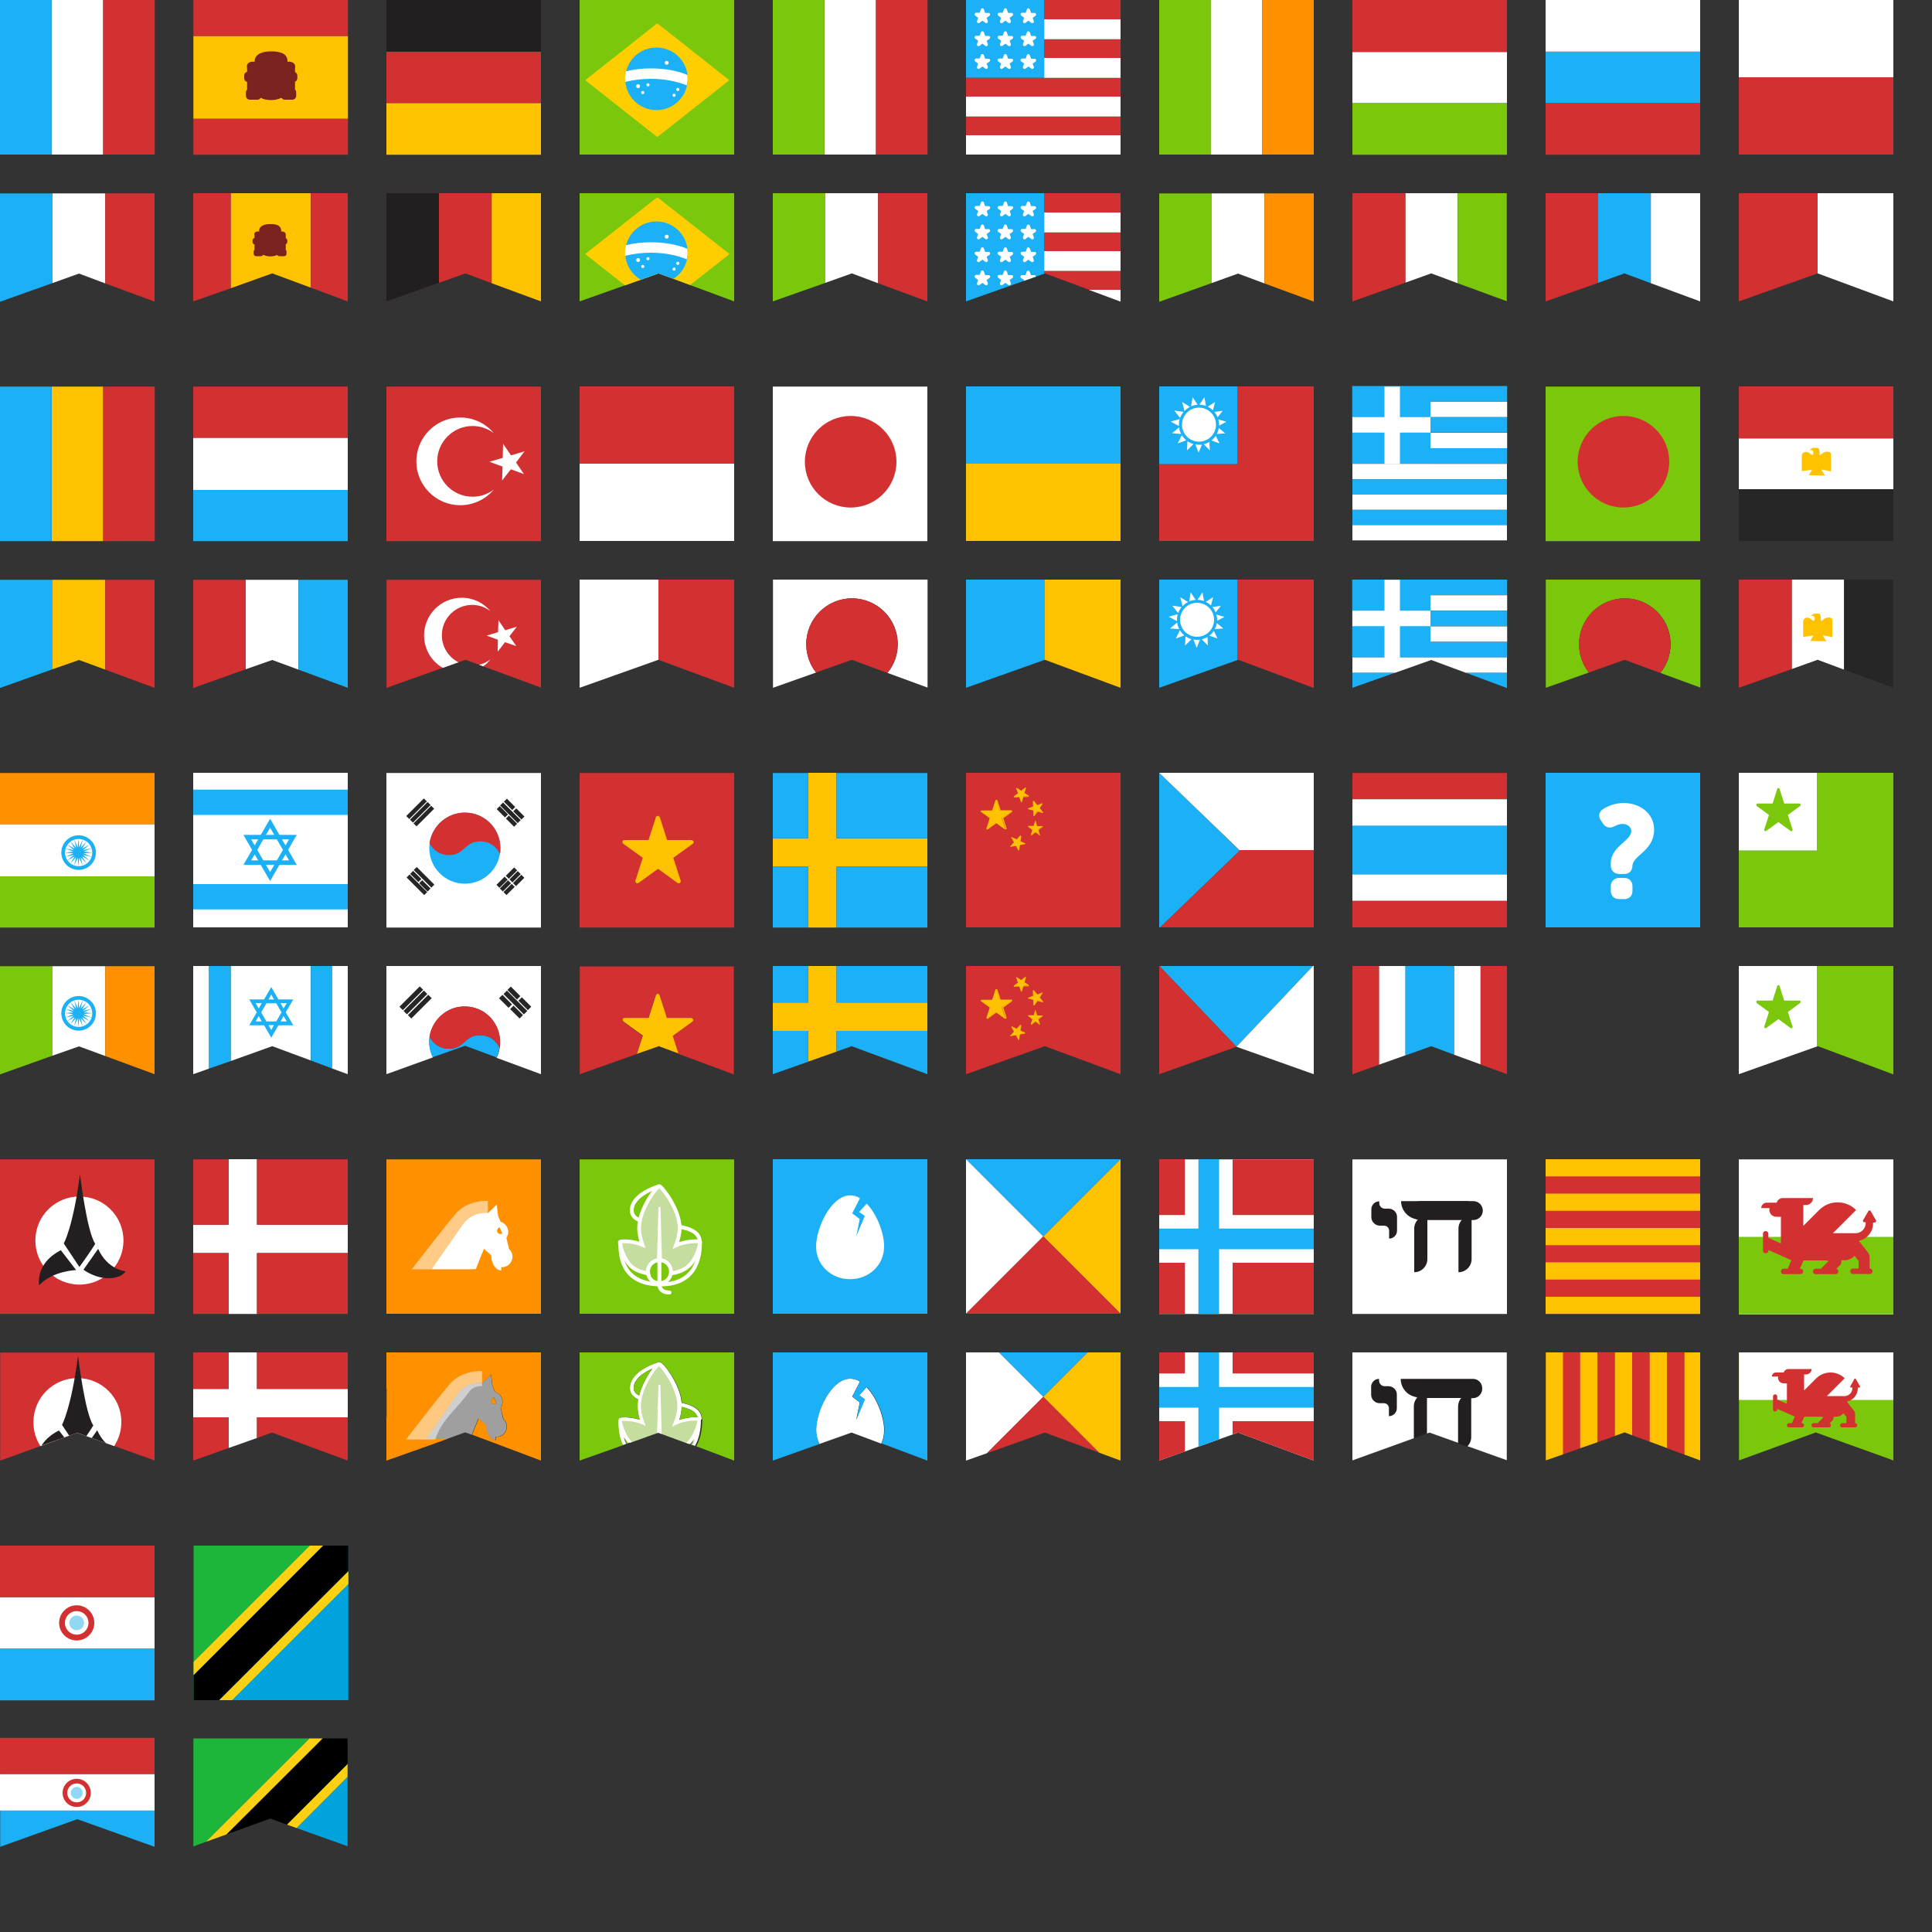 <?xml version="1.0" encoding="utf-8"?>
<!-- Generator: Adobe Illustrator 19.1.0, SVG Export Plug-In . SVG Version: 6.00 Build 0)  -->
<svg version="1.1" xmlns="http://www.w3.org/2000/svg" xmlns:xlink="http://www.w3.org/1999/xlink" x="0px" y="0px" width="1000px"
	 height="1000px" viewBox="0 0 1000 1000" style="enable-background:new 0 0 1000 1000;" xml:space="preserve">
<rect x="0" y="0" width="1000" height="1000" fill="#333333" stroke="none"/>
<style type="text/css">
	.st0{fill:#FFFFFF;}
	.st1{fill:#1CB0F6;}
	.st2{fill:#D33131;}
	.st3{fill:#7AC70C;}
	.st4{fill:#FFC200;}
	.st5{fill:#231F20;}
	.st6{fill:#3871DB;}
	.st7{fill:#FFCE00;}
	.st8{fill:#7A221E;stroke:#7A221E;stroke-width:2;stroke-miterlimit:10;}
	.st9{fill:#7A221E;}
	.st10{fill:#FF9100;}
	.st11{fill:#262626;}
	.st12{fill:#FFFFFF;stroke:#FFFFFF;stroke-width:3.335;stroke-miterlimit:10;}
	.st13{fill:none;stroke:#1CB0F6;stroke-width:1.92;stroke-miterlimit:10;}
	.st14{opacity:0.53;fill:#FFFFFF;}
	.st15{opacity:0.5;fill:#FFFFFF;}
	.st16{fill:none;stroke:#FFFFFF;stroke-width:2;stroke-linecap:round;stroke-linejoin:round;stroke-miterlimit:10;}
	.st17{fill:#C5DD9E;}
	.st18{fill:none;stroke:#FFFFFF;stroke-width:1.946;stroke-miterlimit:10;}
	.st19{fill:none;stroke:#FFFFFF;stroke-width:2;stroke-miterlimit:10;}
	.st20{fill:none;stroke:#FFFFFF;stroke-width:2.047;stroke-linecap:round;stroke-linejoin:round;stroke-miterlimit:10;}
	.st21{fill:#7AC70C;stroke:#7AC70C;stroke-width:0.809;stroke-linecap:round;stroke-linejoin:round;stroke-miterlimit:10;}
	.st22{fill:none;stroke:#1CB0F6;stroke-width:2.317;stroke-miterlimit:10;}
	.st23{fill:#1EB53B;}
	.st24{fill:#00A3DC;}
	.st25{fill:#FCD114;}
	.st26{fill:#90D8F4;}
</style>
<g id="Layer_1">
	<polygon class="st0" points="600,700 600,756 640.8,741.5 680,756 680,700 	"/>
	<rect x="600" y="600.1" class="st0" width="80" height="80"/>
	<rect x="500" y="0" class="st1" width="40.6" height="40.3"/>
	<rect x="26.7" y="0" class="st0" width="26.7" height="80"/>
	<rect x="0" y="0" class="st1" width="26.7" height="80"/>
	<rect x="53.4" y="0" class="st2" width="26.7" height="80"/>
	<rect x="300" y="0" class="st3" width="80" height="80"/>
	<rect x="426.7" y="0" class="st0" width="26.7" height="80"/>
	<rect x="400" y="0" class="st3" width="26.7" height="80"/>
	<rect x="453.4" y="0" class="st2" width="26.7" height="80"/>
	<rect x="200" y="26.7" class="st2" width="80" height="26.7"/>
	<rect x="200" y="53.4" class="st4" width="80" height="26.7"/>
	<rect x="200" y="0" class="st5" width="80" height="26.7"/>
	<polygon class="st2" points="227.2,100 254.5,100 254.5,146.6 240.9,141.5 227.2,146.4 	"/>
	<polygon class="st5" points="227.2,100 200,100 200,156 227.2,146.4 	"/>
	<polygon class="st4" points="254.5,146.6 280,156 280,100 254.5,100 	"/>
	<polygon class="st0" points="427.2,100 454.5,100 454.5,146.6 440.9,141.5 427.2,146.4 	"/>
	<polygon class="st3" points="427.2,100 400,100 400,156 427.2,146.4 	"/>
	<polygon class="st2" points="454.5,146.6 480,156 480,100 454.5,100 	"/>
	<polygon class="st3" points="300,100 380,100 380,156 340.9,141.5 300,156 	"/>
	<polygon class="st0" points="27.2,100.1 54.5,100.1 54.5,146.7 40.9,141.6 27.2,146.5 	"/>
	<polygon class="st1" points="27.2,100.1 0,100.1 0,156.2 27.2,146.5 	"/>
	<polygon class="st2" points="54.5,146.7 80,156.1 80,100.1 54.5,100.1 	"/>
	<polygon class="st4" points="119.4,100 160.9,100 160.9,148.9 140.9,141.5 119.4,149.2 	"/>
	<polygon class="st2" points="119.4,100 100,100 100,156 119.4,149.2 	"/>
	<polygon class="st2" points="160.9,148.9 180,156 180,100 160.9,100 	"/>
	<path class="st6" d="M340.3,113.6c-8.1,0-14.6,6.5-14.6,14.6c0,7.2,5.2,13.2,12.1,14.4l3.1-1.1l2.6,1c6.5-1.5,11.4-7.3,11.4-14.3
		C354.9,120.2,348.4,113.6,340.3,113.6z"/>
	<path class="st0" d="M326.7,122.9c-0.4,1.1-0.8,2.3-0.9,3.6c2.4-0.4,4.9-0.7,7.7-0.7c10.2,0,17.8,3.2,20.7,6.9
		c0.4-1.3,0.6-2.7,0.7-4.1c-4.5-3.7-12.3-6.1-21.4-6.1C331.1,122.4,328.9,122.6,326.7,122.9z"/>
	<circle class="st0" cx="334.4" cy="128" r="0.9"/>
	<circle class="st0" cx="346" cy="131.5" r="0.9"/>
	<circle class="st0" cx="337.9" cy="133.8" r="0.9"/>
	<circle class="st0" cx="346" cy="121.1" r="0.7"/>
	<path class="st7" d="M377,41.1l-36.5-28.8c-0.2-0.1-0.4-0.1-0.6,0l-36.5,28.8c-0.1,0.1-0.2,0.2-0.2,0.4s0.1,0.3,0.2,0.4l36.5,28.8
		c0.1,0.1,0.2,0.1,0.3,0.1s0.2,0,0.3-0.1L377,41.9c0.1-0.1,0.2-0.2,0.2-0.4S377.2,41.2,377,41.1z"/>
	<g>
		<path class="st0" d="M511.7,7.4L511.7,7.4 M508.5,4.3c-0.4,0-0.7,0.2-0.8,0.6l-0.6,1.7h-1.8c-0.4,0-0.7,0.2-0.8,0.6
			c-0.1,0.3,0,0.7,0.3,0.9l1.5,1.1l-0.6,1.7c-0.1,0.3,0,0.7,0.3,0.9c0.1,0.1,0.3,0.2,0.5,0.2c0.2,0,0.3-0.1,0.5-0.2l1.5-1.1l1.5,1.1
			c0.1,0.1,0.3,0.2,0.5,0.2c0.2,0,0.3-0.1,0.5-0.2c0.3-0.2,0.4-0.6,0.3-0.9l-0.6-1.7l1.4-1c0.2-0.1,0.4-0.4,0.4-0.7
			c0-0.5-0.4-0.8-0.8-0.8h0h-1.8l-0.6-1.7C509.2,4.5,508.9,4.3,508.5,4.3L508.5,4.3z"/>
	</g>
	<g>
		<path class="st0" d="M523.6,7.4L523.6,7.4 M520.4,4.3c-0.4,0-0.7,0.2-0.8,0.6l-0.6,1.7h-1.8c-0.4,0-0.7,0.2-0.8,0.6
			c-0.1,0.3,0,0.7,0.3,0.9l1.5,1.1l-0.6,1.7c-0.1,0.3,0,0.7,0.3,0.9c0.1,0.1,0.3,0.2,0.5,0.2c0.2,0,0.3-0.1,0.5-0.2l1.5-1.1l1.5,1.1
			c0.1,0.1,0.3,0.2,0.5,0.2c0.2,0,0.3-0.1,0.5-0.2c0.3-0.2,0.4-0.6,0.3-0.9l-0.6-1.7l1.4-1c0.2-0.1,0.4-0.4,0.4-0.7
			c0-0.5-0.4-0.8-0.8-0.8h0h-1.8l-0.6-1.7C521.1,4.5,520.8,4.3,520.4,4.3L520.4,4.3z"/>
	</g>
	<g>
		<path class="st0" d="M535.4,7.4L535.4,7.4 M532.3,4.3c-0.4,0-0.7,0.2-0.8,0.6l-0.6,1.7h-1.8c-0.4,0-0.7,0.2-0.8,0.6
			c-0.1,0.3,0,0.7,0.3,0.9l1.5,1.1l-0.6,1.7c-0.1,0.3,0,0.7,0.3,0.9c0.1,0.1,0.3,0.2,0.5,0.2c0.2,0,0.3-0.1,0.5-0.2l1.5-1.1l1.5,1.1
			c0.1,0.1,0.3,0.2,0.5,0.2c0.2,0,0.3-0.1,0.5-0.2c0.3-0.2,0.4-0.6,0.3-0.9l-0.6-1.7l1.4-1c0.2-0.1,0.4-0.4,0.4-0.7
			c0-0.5-0.4-0.8-0.8-0.8h0h-1.8L533,4.8C532.9,4.5,532.6,4.3,532.3,4.3L532.3,4.3z"/>
	</g>
	<g>
		<path class="st0" d="M511.7,19.3L511.7,19.3 M508.5,16.2c-0.4,0-0.7,0.2-0.8,0.6l-0.6,1.7h-1.8c-0.4,0-0.7,0.2-0.8,0.6
			c-0.1,0.3,0,0.7,0.3,0.9l1.5,1.1l-0.6,1.7c-0.1,0.3,0,0.7,0.3,0.9c0.1,0.1,0.3,0.2,0.5,0.2c0.2,0,0.3-0.1,0.5-0.2l1.5-1.1l1.5,1.1
			c0.1,0.1,0.3,0.2,0.5,0.2c0.2,0,0.3-0.1,0.5-0.2c0.3-0.2,0.4-0.6,0.3-0.9l-0.6-1.7l1.4-1c0.2-0.1,0.4-0.4,0.4-0.7
			c0-0.5-0.4-0.8-0.8-0.8h0h-1.8l-0.6-1.7C509.2,16.4,508.9,16.2,508.5,16.2L508.5,16.2z"/>
	</g>
	<g>
		<path class="st0" d="M523.6,19.3L523.6,19.3 M520.4,16.2c-0.4,0-0.7,0.2-0.8,0.6l-0.6,1.7h-1.8c-0.4,0-0.7,0.2-0.8,0.6
			c-0.1,0.3,0,0.7,0.3,0.9l1.5,1.1l-0.6,1.7c-0.1,0.3,0,0.7,0.3,0.9c0.1,0.1,0.3,0.2,0.5,0.2c0.2,0,0.3-0.1,0.5-0.2l1.5-1.1l1.5,1.1
			c0.1,0.1,0.3,0.2,0.5,0.2c0.2,0,0.3-0.1,0.5-0.2c0.3-0.2,0.4-0.6,0.3-0.9l-0.6-1.7l1.4-1c0.2-0.1,0.4-0.4,0.4-0.7
			c0-0.5-0.4-0.8-0.8-0.8h0h-1.8l-0.6-1.7C521.1,16.4,520.8,16.2,520.4,16.2L520.4,16.2z"/>
	</g>
	<g>
		<path class="st0" d="M535.4,19.3L535.4,19.3 M532.3,16.2c-0.4,0-0.7,0.2-0.8,0.6l-0.6,1.7h-1.8c-0.4,0-0.7,0.2-0.8,0.6
			c-0.1,0.3,0,0.7,0.3,0.9l1.5,1.1l-0.6,1.7c-0.1,0.3,0,0.7,0.3,0.9c0.1,0.1,0.3,0.2,0.5,0.2c0.2,0,0.3-0.1,0.5-0.2l1.5-1.1l1.5,1.1
			c0.1,0.1,0.3,0.2,0.5,0.2c0.2,0,0.3-0.1,0.5-0.2c0.3-0.2,0.4-0.6,0.3-0.9l-0.6-1.7l1.4-1c0.2-0.1,0.4-0.4,0.4-0.7
			c0-0.5-0.4-0.8-0.8-0.8h0h-1.8l-0.6-1.7C532.9,16.4,532.6,16.2,532.3,16.2L532.3,16.2z"/>
	</g>
	<g>
		<path class="st0" d="M511.7,31.1L511.7,31.1 M508.5,28c-0.4,0-0.7,0.2-0.8,0.6l-0.6,1.7h-1.8c-0.4,0-0.7,0.2-0.8,0.6
			c-0.1,0.3,0,0.7,0.3,0.9l1.5,1.1l-0.6,1.7c-0.1,0.3,0,0.7,0.3,0.9c0.1,0.1,0.3,0.2,0.5,0.2c0.2,0,0.3-0.1,0.5-0.2l1.5-1.1l1.5,1.1
			c0.1,0.1,0.3,0.2,0.5,0.2c0.2,0,0.3-0.1,0.5-0.2c0.3-0.2,0.4-0.6,0.3-0.9l-0.6-1.7l1.4-1c0.2-0.1,0.4-0.4,0.4-0.7
			c0-0.5-0.4-0.8-0.8-0.8h0h-1.8l-0.6-1.7C509.2,28.3,508.9,28,508.5,28L508.5,28z"/>
	</g>
	<g>
		<path class="st0" d="M523.6,31.1L523.6,31.1 M520.4,28c-0.4,0-0.7,0.2-0.8,0.6l-0.6,1.7h-1.8c-0.4,0-0.7,0.2-0.8,0.6
			c-0.1,0.3,0,0.7,0.3,0.9l1.5,1.1l-0.6,1.7c-0.1,0.3,0,0.7,0.3,0.9c0.1,0.1,0.3,0.2,0.5,0.2c0.2,0,0.3-0.1,0.5-0.2l1.5-1.1l1.5,1.1
			c0.1,0.1,0.3,0.2,0.5,0.2c0.2,0,0.3-0.1,0.5-0.2c0.3-0.2,0.4-0.6,0.3-0.9l-0.6-1.7l1.4-1c0.2-0.1,0.4-0.4,0.4-0.7
			c0-0.5-0.4-0.8-0.8-0.8h0h-1.8l-0.6-1.7C521.1,28.3,520.8,28,520.4,28L520.4,28z"/>
	</g>
	<g>
		<path class="st0" d="M535.4,31.1L535.4,31.1 M532.3,28c-0.4,0-0.7,0.2-0.8,0.6l-0.6,1.7h-1.8c-0.4,0-0.7,0.2-0.8,0.6
			c-0.1,0.3,0,0.7,0.3,0.9l1.5,1.1l-0.6,1.7c-0.1,0.3,0,0.7,0.3,0.9c0.1,0.1,0.3,0.2,0.5,0.2c0.2,0,0.3-0.1,0.5-0.2l1.5-1.1l1.5,1.1
			c0.1,0.1,0.3,0.2,0.5,0.2c0.2,0,0.3-0.1,0.5-0.2c0.3-0.2,0.4-0.6,0.3-0.9l-0.6-1.7l1.4-1c0.2-0.1,0.4-0.4,0.4-0.7
			c0-0.5-0.4-0.8-0.8-0.8h0h-1.8l-0.6-1.7C532.9,28.3,532.6,28,532.3,28L532.3,28z"/>
	</g>
	<g>
		<g>
			<path class="st8" d="M139.9,131.7c-2.3,0-4.1-0.9-4.3-2.1c0,0,0-0.1,0-0.1v-4h-0.7v4.5h0.2c0.1,0,0.2,0.1,0.2,0.2v1.2
				c0,0.1-0.1,0.2-0.2,0.2h-2.6c-0.1,0-0.2-0.1-0.2-0.2v-1.2c0-0.1,0.1-0.2,0.2-0.2h0.2v-4.5h-0.8c-0.1,0-0.2-0.1-0.2-0.2v-0.9
				c0-0.1,0.1-0.2,0.2-0.2h0.8v-2.2c0-0.1,0-0.2,0.1-0.2c-0.1-0.2-0.2-0.4-0.2-0.5c0-0.5,0.7-0.5,1.1-0.5c1,0,1.1,0.4,1.1,0.6
				c0,0.2-0.1,0.3-0.1,0.4c0.1,0,0.1,0.1,0.1,0.2v2.2h0.7v-2.3c0-0.1,0.1-0.2,0.2-0.2h8.2c0.1,0,0.2,0.1,0.2,0.2v2.3h0.7v-2.2
				c0-0.1,0-0.2,0.1-0.2c-0.1-0.2-0.2-0.4-0.2-0.5c0-0.5,0.7-0.5,1.1-0.5c1,0,1.1,0.4,1.1,0.6c0,0.2-0.1,0.3-0.1,0.4
				c0.1,0,0.1,0.1,0.1,0.2v2.2h0.6c0.1,0,0.2,0.1,0.2,0.2v0.9c0,0.1-0.1,0.2-0.2,0.2h-0.6v4.5h0.2c0.1,0,0.2,0.1,0.2,0.2v1.2
				c0,0.1-0.1,0.2-0.2,0.2h-2.6c-0.1,0-0.2-0.1-0.2-0.2v-1.2c0-0.1,0.1-0.2,0.2-0.2h0.2v-4.5h-0.7v4c0,0,0,0.1,0,0.1
				C144,130.9,142.2,131.7,139.9,131.7z"/>
		</g>
		<g>
			<path class="st8" d="M139.9,121.8c-2,0-2.7-0.1-2.8-0.5l-1.7-1.8c0,0-0.1-0.1-0.1-0.1c0-1.3,1.8-2.2,4.5-2.2
				c2.4,0,4.6,0.3,4.6,2.2c0,0.7-0.6,1-1.1,1.3c-0.3,0.1-0.6,0.3-0.6,0.4C142.7,121.7,141.6,121.8,139.9,121.8z"/>
			<path class="st8" d="M139.8,117.4c2.6,0,4.4,0.4,4.4,2c0,1-1.7,1.1-1.7,1.7c0,0.4-1.5,0.4-2.6,0.4c-1.1,0-2.6,0-2.6-0.3l-1.7-1.9
				C135.5,118.2,137.2,117.4,139.8,117.4 M139.8,117c-2.9,0-4.7,0.9-4.7,2.4c0,0.1,0,0.2,0.1,0.3l1.6,1.8c0.2,0.5,1.2,0.6,3,0.6
				c1.7,0,3,0,3-0.9c0,0,0.3-0.2,0.5-0.3c0.5-0.3,1.2-0.7,1.2-1.5C144.6,117,141.4,117,139.8,117L139.8,117z"/>
		</g>
	</g>
	<rect x="100.1" y="18.6" class="st4" width="80" height="42.9"/>
	<rect x="100.1" class="st2" width="80" height="18.6"/>
	<rect x="100.1" y="61.5" class="st2" width="80" height="18.6"/>
	<g>
		<g>
			<path class="st9" d="M140.3,50.8c-2.7,0-5-0.8-6.2-2v0.8c0,0.6-0.4,1-1,1h-3.9c-0.6,0-1-0.4-1-1v-1.8c0-0.4,0.2-0.7,0.6-0.9v-5.5
				h-0.5c-0.6,0-1-0.4-1-1v-1.4c0-0.6,0.4-1,1-1h0.5v-2.7c0-0.1,0-0.3,0.1-0.4c-0.1-0.2-0.1-0.5-0.1-0.7c0-1.5,1.7-1.5,2.3-1.5
				c2.2,0,2.4,1.2,2.4,1.6c0.2-0.1,0.4-0.2,0.6-0.2h12.3c0.2,0,0.4,0.1,0.6,0.2c0,0,0,0,0-0.1c0-1.5,1.7-1.5,2.3-1.5
				c2.2,0,2.4,1.3,2.4,1.6c0,0.2,0,0.4-0.1,0.6c0,0.1,0.1,0.2,0.1,0.4v2.7h0.2c0.6,0,1,0.4,1,1v1.4c0,0.6-0.4,1-1,1h-0.2v5.4
				c0.4,0.2,0.6,0.5,0.6,0.9v1.8c0,0.6-0.4,1-1,1h-3.9c-0.6,0-1-0.4-1-1v-0.8C145.3,50.1,143,50.8,140.3,50.8z"/>
			<path class="st9" d="M149.4,33.9c0.6,0,1.4,0.1,1.4,0.6c0,0.4-0.4,0.7-0.6,0.9h0.5v3.7h1.2v1.4h-1.2v7.3h0.6v1.8h-3.9v-1.8h0.6
				v-7.3h-1.6v6.4h0c-0.1,1.7-2.8,3-6.1,3c-3.3,0-6-1.3-6.1-3h0v-6.4h-1.7v7.4h0.6v1.8h-3.9v-1.8h0.6v-7.4h-1.5v-1.4h1.5v-3.7h0.4
				c-0.2-0.2-0.5-0.7-0.5-1.1c0-0.5,0.7-0.5,1.3-0.5c0.6,0,1.4,0.1,1.4,0.6c0,0.4-0.4,0.7-0.6,0.9h0.5v3.7h1.7v-3.8h12.3v3.8h1.6
				v-3.7h0.4c-0.2-0.2-0.5-0.7-0.5-1.1C148.1,33.9,148.8,33.9,149.4,33.9 M149.4,31.9c-1.9,0-2.7,0.7-3.1,1.4h-12.1
				c-0.5-0.8-1.4-1.4-3.1-1.4c-2.9,0-3.3,1.6-3.3,2.5c0,0.2,0,0.5,0.1,0.7c0,0.1,0,0.2,0,0.4v1.7c-0.9,0.2-1.5,1-1.5,1.9v1.4
				c0,0.9,0.6,1.7,1.5,1.9v4c-0.4,0.4-0.6,0.9-0.6,1.4v1.8c0,1.1,0.9,2,2,2h3.9c0.8,0,1.4-0.4,1.7-1c1.4,0.8,3.3,1.2,5.4,1.2
				c2.1,0,4-0.5,5.4-1.2c0.3,0.6,1,1,1.7,1h3.9c1.1,0,2-0.9,2-2v-1.8c0-0.6-0.2-1.1-0.6-1.4v-4.1c0.7-0.3,1.2-1,1.2-1.8v-1.4
				c0-0.8-0.5-1.5-1.2-1.8v-1.8c0-0.1,0-0.2,0-0.3c0-0.2,0.1-0.4,0.1-0.6C152.8,33.3,151.9,31.9,149.4,31.9L149.4,31.9z"/>
		</g>
		<g>
			<path class="st9" d="M140.3,35.9c-2.8,0-4.5-0.1-4.9-1l-2.4-2.6c-0.2-0.2-0.3-0.4-0.3-0.7c0-2.4,2.8-4,7.4-4c2.5,0,7.6,0,7.6,4
				c0,1.4-1.3,2.1-2,2.5c-0.2,0.1-0.4,0.2-0.5,0.3C144.9,35.9,142.8,35.9,140.3,35.9z"/>
			<path class="st9" d="M140.2,28.6c3.9,0,6.6,0.5,6.6,3c0,1.5-2.6,1.7-2.6,2.6c0,0.6-2.2,0.6-3.9,0.6c-1.7,0-4,0-4-0.5l-2.6-2.8
				C133.7,29.8,136.3,28.6,140.2,28.6 M140.2,26.6c-6.2,0-8.4,2.6-8.4,5c0,0.5,0.2,1,0.5,1.3l2.2,2.4c0.7,1.5,3.2,1.5,5.8,1.5
				c2.4,0,5.1,0,5.8-1.8c0,0,0.1,0,0.1-0.1c0.8-0.4,2.6-1.4,2.6-3.4C148.7,26.6,142.5,26.6,140.2,26.6L140.2,26.6z"/>
		</g>
	</g>
	<polygon class="st0" points="119.4,500 160.9,500 160.9,548.9 140.9,541.5 119.4,549.2 	"/>
	<rect x="700" y="26.9" class="st0" width="80" height="26.4"/>
	<rect x="700" class="st2" width="80" height="26.9"/>
	<rect x="700" y="53.2" class="st3" width="80" height="26.9"/>
	<rect x="626.6" y="0" class="st0" width="26.7" height="80"/>
	<rect x="600" y="0" class="st3" width="26.7" height="80"/>
	<rect x="653.3" y="0" class="st10" width="26.7" height="80"/>
	<rect x="26.7" y="200.1" class="st4" width="26.7" height="80"/>
	<rect x="900" y="40" class="st2" width="80" height="40"/>
	<rect x="900" y="0" class="st0" width="80" height="40"/>
	<rect x="100" y="253.6" class="st1" width="80" height="26.5"/>
	<rect x="100" y="200.1" class="st2" width="80" height="26.6"/>
	<rect x="100" y="226.7" class="st0" width="80" height="26.9"/>
	<rect y="200.1" class="st1" width="26.7" height="80"/>
	<rect x="53.4" y="200.1" class="st2" width="26.7" height="80"/>
	<rect x="800" y="26.7" class="st1" width="80" height="26.7"/>
	<rect x="800" y="53.4" class="st2" width="80" height="26.7"/>
	<rect x="800" y="0" class="st0" width="80" height="26.7"/>
	<polygon class="st1" points="827.2,100 854.5,100 854.5,146.6 840.8,141.5 827.2,146.4 	"/>
	<polygon class="st2" points="827.2,100 800,100 800,156 827.2,146.4 	"/>
	<polygon class="st0" points="854.5,146.6 880,156 880,100 854.5,100 	"/>
	<polygon class="st4" points="27.2,300.1 54.5,300.1 54.5,346.6 40.9,341.6 27.2,346.4 	"/>
	<rect x="200" y="200.1" class="st2" width="80" height="80"/>
	<polygon class="st2" points="200.1,300.1 280,300.1 280,355.9 240.9,341.5 200.1,356 	"/>
	<polygon class="st1" points="27.2,300.1 0,300.1 0,356.1 27.2,346.4 	"/>
	<polygon class="st2" points="54.5,346.6 80,356 80,300.1 54.5,300.1 	"/>
	<polygon class="st0" points="127.2,300.1 154.5,300.1 154.5,346.6 140.9,341.6 127.2,346.4 	"/>
	<polygon class="st2" points="127.2,300.1 100,300.1 100,356.1 127.2,346.4 	"/>
	<polygon class="st1" points="154.5,346.6 180,356 180,300.1 154.5,300.1 	"/>
	<g>
		<rect x="700" y="400.1" class="st2" width="80" height="13.6"/>
	</g>
	<g>
		<rect x="700" y="413.7" class="st0" width="80" height="13.8"/>
	</g>
	<g>
		<rect x="700" y="452.5" class="st0" width="80" height="13.8"/>
	</g>
	<g>
		<rect x="700" y="427.4" class="st1" width="80" height="25.2"/>
	</g>
	<g>
		<rect x="700" y="466.3" class="st2" width="80" height="13.7"/>
	</g>
	<rect y="453.6" class="st3" width="80" height="26.5"/>
	<rect x="300" y="600.1" class="st3" width="80" height="79.9"/>
	<rect y="400.1" class="st10" width="80" height="26.6"/>
	<rect x="200" y="600.1" class="st10" width="80" height="79.9"/>
	<rect y="426.7" class="st0" width="80" height="26.9"/>
	<polygon class="st0" points="27.2,500.1 54.5,500.1 54.5,546.6 40.9,541.6 27.2,546.4 	"/>
	<polygon class="st3" points="27.2,500.1 0,500.1 0,556.1 27.2,546.4 	"/>
	<polygon class="st10" points="54.5,546.6 80,556 80,500.1 54.5,500.1 	"/>
	<polygon class="st2" points="900,100 940.8,100 940.8,141.5 900,156 	"/>
	<polygon class="st0" points="627.2,100.1 654.5,100.1 654.5,146.7 640.8,141.6 627.2,146.5 	"/>
	<polygon class="st3" points="627.2,100.1 600,100.1 600,156.2 627.2,146.5 	"/>
	<polygon class="st10" points="654.5,146.7 680,156.1 680,100.1 654.5,100.1 	"/>
	<polygon class="st0" points="727.4,100 754.5,100 754.5,146.6 740.8,141.5 727.4,146.3 	"/>
	<g>
		<path class="st0" d="M244.6,257.1c-10.1,0-18.3-8.2-18.3-18.3s8.2-18.3,18.3-18.3c4.1,0,8,1.4,11,3.7c-4.2-5-10.4-8.1-17.4-8.1
			c-12.5,0-22.7,10.2-22.7,22.7s10.2,22.7,22.7,22.7c7,0,13.3-3.2,17.4-8.1C252.6,255.7,248.8,257.1,244.6,257.1z"/>
		<polygon class="st0" points="260.4,229.7 264.5,235.7 271.5,233.6 267.1,239.4 271.2,245.4 264.4,242.9 259.9,248.7 260.1,241.5 
			253.3,239 260.2,237 		"/>
	</g>
	<g>
		<path class="st0" d="M253.9,341.3c-1.7,1.3-3.8,2.3-5.9,2.8l2.1,0.8C251.5,343.9,252.8,342.7,253.9,341.3z"/>
		<path class="st0" d="M239,309.4c-10.7,0-19.5,8.7-19.5,19.5c0,7.2,3.9,13.5,9.7,16.8l8.1-2.9c-5.1-2.6-8.6-7.9-8.6-14
			c0-8.7,7-15.7,15.7-15.7c3.6,0,6.8,1.2,9.4,3.2C250.3,312.1,245,309.4,239,309.4z"/>
	</g>
	<polygon class="st0" points="258,321 261.5,326.2 267.5,324.4 263.7,329.3 267.2,334.4 261.4,332.4 257.6,337.3 257.7,331.1 
		251.9,329 257.8,327.2 	"/>
	<rect x="300" y="400.1" class="st2" width="80" height="80"/>
	<rect x="400" y="200.1" class="st0" width="80" height="80"/>
	<polygon class="st2" points="727.4,100 700,100 700,156 727.4,146.3 	"/>
	<polygon class="st3" points="779.9,155.9 779.9,100 754.5,100 754.5,146.6 	"/>
	<rect x="900" y="226.9" class="st0" width="80" height="26.4"/>
	<rect x="900" y="200" class="st2" width="80" height="26.9"/>
	<rect x="900" y="253.2" class="st11" width="80" height="26.9"/>
	<polygon class="st0" points="927.4,300 954.5,300 954.5,346.6 940.8,341.5 927.4,346.3 	"/>
	<polygon class="st2" points="927.4,300 900,300 900,356 927.4,346.3 	"/>
	<polygon class="st11" points="979.9,355.9 979.9,300 954.5,300 954.5,346.6 	"/>
	<polygon class="st0" points="940.8,141.5 940.8,141.5 980,156 980,100 940.8,100 	"/>
	<polygon class="st1" points="800,400 800,440 800,480 880,480 880,440 880,400 	"/>
	<polygon class="st2" points="500,400 500,440 500,480 580,480 580,440 580,400 	"/>
	<polygon class="st2" points="540.8,500 540.8,500 500,500 500,556 540.8,541.5 540.8,541.5 540.8,541.5 580,556 580,500 	"/>
	<rect x="500" y="240" class="st4" width="80" height="40"/>
	<rect x="500" y="200" class="st1" width="80" height="40"/>
	<polygon class="st1" points="500,300 540.8,300 540.8,341.5 500,356 	"/>
	<polygon class="st4" points="540.8,341.5 540.8,341.5 580,356 580,300 540.8,300 	"/>
	<polygon class="st1" points="400,600 400,640 400,680 480,680 480,640 480,600 	"/>
	<rect x="300" y="240" class="st0" width="80" height="40"/>
	<rect x="300" y="200" class="st2" width="80" height="40"/>
	<polygon class="st0" points="300,300 340.8,300 340.8,341.5 300,356 	"/>
	<polygon class="st2" points="340.8,341.5 340.8,341.5 380,356 380,300 340.8,300 	"/>
	<path class="st4" d="M357.8,434.8L357.8,434.8h-12.5l-3.8-11.8c-0.1-0.4-0.6-0.7-1-0.7s-0.9,0.3-1,0.7l-3.8,11.8h-12.5
		c-0.5,0-0.9,0.3-1,0.7c-0.1,0.4,0,0.9,0.4,1.2l10.1,7.3l-3.8,11.8c-0.1,0.4,0,0.9,0.4,1.2c0.2,0.1,0.4,0.2,0.6,0.2
		c0.2,0,0.4-0.1,0.6-0.2l10.1-7.3l10.1,7.3c0.2,0.1,0.4,0.2,0.6,0.2c0.2,0,0.4-0.1,0.6-0.2c0.4-0.3,0.5-0.8,0.4-1.2l-3.8-11.8
		l10.1-7.3c0.3-0.2,0.5-0.5,0.5-0.9C358.9,435.3,358.4,434.8,357.8,434.8z"/>
	<path class="st4" d="M357.8,526.8L357.8,526.8h-12.5l-3.8-11.8c-0.1-0.4-0.6-0.7-1-0.7c-0.5,0-0.9,0.3-1,0.7l-3.8,11.8h-12.5
		c-0.5,0-0.9,0.3-1,0.7c-0.1,0.4,0,0.9,0.4,1.2l10.1,7.3l-3.1,9.5l11.4-4l10.5,3.9l-3-9.3l10.1-7.3c0.3-0.2,0.5-0.5,0.5-0.9
		C358.9,527.3,358.4,526.8,357.8,526.8z"/>
	<path class="st2" d="M300.1,500.1V556l29.4-10.4l3.1-9.5l-10.1-7.3c-0.4-0.3-0.5-0.8-0.4-1.2c0.1-0.4,0.6-0.7,1-0.7h12.5l3.8-11.8
		c0.1-0.4,0.6-0.7,1-0.7c0.5,0,0.9,0.3,1,0.7l3.8,11.8h12.5h0c0.6,0,1.1,0.5,1.1,1.1c0,0.4-0.2,0.7-0.5,0.9l-10.1,7.3l3,9.3
		l28.6,10.6v-55.9H300.1z"/>
	<rect y="600.1" class="st2" width="80" height="80"/>
	<g>
		<path class="st4" d="M511,429.1c0,0-0.1,0-0.1,0c-0.1-0.1-0.1-0.2-0.1-0.3l1.7-5.4l-4.6-3.3c-0.1-0.1-0.1-0.2-0.1-0.3
			s0.1-0.2,0.2-0.2h5.6l1.7-5.4c0-0.1,0.1-0.2,0.2-0.2c0.1,0,0.2,0.1,0.2,0.2l1.7,5.4h5.6c0.1,0,0.2,0.1,0.2,0.2
			c0,0.1,0,0.2-0.1,0.3l-4.6,3.3l1.7,5.4c0,0.1,0,0.2-0.1,0.3c0,0-0.1,0-0.1,0s-0.1,0-0.1,0l-4.6-3.3l-4.6,3.3
			C511.1,429.1,511.1,429.1,511,429.1z"/>
		<path class="st4" d="M515.7,414.4l1.8,5.5h5.8l-4.7,3.4l1.8,5.5l-4.7-3.4l-4.7,3.4l1.8-5.5l-4.7-3.4h5.8L515.7,414.4 M523.3,420
			L523.3,420 M515.7,414c-0.2,0-0.4,0.1-0.4,0.3l-1.7,5.2h-5.5c-0.2,0-0.4,0.1-0.4,0.3c-0.1,0.2,0,0.4,0.2,0.5l4.4,3.2l-1.7,5.2
			c-0.1,0.2,0,0.4,0.2,0.5c0.1,0.1,0.2,0.1,0.3,0.1s0.2,0,0.3-0.1l4.4-3.2l4.4,3.2c0.1,0.1,0.2,0.1,0.3,0.1s0.2,0,0.3-0.1
			c0.2-0.1,0.2-0.3,0.2-0.5l-1.7-5.2l4.4-3.2c0.1-0.1,0.2-0.2,0.2-0.4c0-0.3-0.2-0.5-0.5-0.5h0h-5.5l-1.7-5.2
			C516.1,414.1,515.9,414,515.7,414L515.7,414z"/>
	</g>
	<g>
		<path class="st4" d="M528.6,415.1c0,0-0.1,0-0.1-0.1l-0.9-2.6c0,0-2.7,0.1-2.7,0.1c0,0-0.1,0-0.1-0.1c0,0,0-0.1,0-0.1l2.2-1.7
			l-0.9-2.6c0,0,0-0.1,0-0.1c0,0,0,0,0.1,0c0,0,0,0,0.1,0l2.3,1.5l2.2-1.7c0,0,0,0,0.1,0c0,0,0,0,0.1,0c0,0,0.1,0.1,0,0.1l-0.8,2.6
			l2.3,1.5c0,0,0.1,0.1,0,0.1c0,0-0.1,0.1-0.1,0.1l-2.7,0.1l-0.8,2.6C528.7,415,528.7,415.1,528.6,415.1
			C528.7,415.1,528.6,415.1,528.6,415.1z"/>
		<path class="st4" d="M530.7,407.9l-0.8,2.7l2.3,1.6l-2.8,0.1l-0.8,2.7l-0.9-2.7l-2.8,0.1l2.2-1.7l-0.9-2.7l2.3,1.6L530.7,407.9
			 M530.7,407.7c0,0-0.1,0-0.1,0l-2.1,1.6l-2.2-1.5c0,0-0.1,0-0.1,0c0,0-0.1,0-0.1,0c-0.1,0.1-0.1,0.2-0.1,0.3l0.9,2.5l-2.1,1.6
			c-0.1,0.1-0.1,0.2-0.1,0.3c0,0.1,0.1,0.2,0.2,0.2c0,0,0,0,0,0l2.7-0.1l0.9,2.5c0,0.1,0.1,0.2,0.2,0.2c0,0,0,0,0,0
			c0.1,0,0.2-0.1,0.2-0.2l0.7-2.5l2.7-0.1c0.1,0,0.2-0.1,0.2-0.2c0-0.1,0-0.2-0.1-0.3l-2.2-1.5l0.7-2.5c0-0.1,0-0.2-0.1-0.3
			C530.8,407.7,530.8,407.7,530.7,407.7L530.7,407.7z"/>
	</g>
	<g>
		<path class="st4" d="M535.1,422.3c0,0-0.1-0.1-0.1-0.1l-0.1-2.7l-2.6-0.7c0,0-0.1-0.1-0.1-0.1c0,0,0-0.1,0.1-0.1l2.6-1l-0.1-2.7
			c0,0,0-0.1,0.1-0.1c0,0,0,0,0,0c0,0,0.1,0,0.1,0l1.7,2.1l2.6-1c0,0,0,0,0,0c0,0,0.1,0,0.1,0c0,0,0,0.1,0,0.1l-1.5,2.3l1.7,2.1
			c0,0,0,0.1,0,0.1c0,0-0.1,0.1-0.1,0.1c0,0,0,0,0,0l-2.6-0.7l-1.5,2.3C535.2,422.3,535.2,422.3,535.1,422.3
			C535.2,422.3,535.1,422.3,535.1,422.3z"/>
		<path class="st4" d="M534.8,414.8l1.8,2.2l2.6-1l-1.5,2.4l1.8,2.2l-2.7-0.7l-1.5,2.4l-0.1-2.8l-2.7-0.7l2.6-1L534.8,414.8
			 M539.2,416L539.2,416 M534.8,414.6C534.8,414.6,534.7,414.6,534.8,414.6c-0.2,0.1-0.2,0.1-0.2,0.2l0.1,2.7l-2.5,0.9
			c-0.1,0-0.2,0.1-0.1,0.2c0,0.1,0.1,0.2,0.2,0.2l2.6,0.7l0.1,2.7c0,0.1,0.1,0.2,0.2,0.2c0,0,0,0,0.1,0c0.1,0,0.1,0,0.2-0.1l1.5-2.2
			l2.6,0.7c0,0,0,0,0.1,0c0.1,0,0.1,0,0.2-0.1c0.1-0.1,0-0.2,0-0.3l-1.7-2.1l1.4-2.2c0,0,0.1-0.1,0.1-0.1c0-0.1-0.1-0.2-0.2-0.2h0
			c0,0,0,0,0,0c0,0,0,0,0,0c0,0,0,0-0.1,0l-2.5,0.9l-1.7-2.1C534.9,414.6,534.9,414.6,534.8,414.6L534.8,414.6z"/>
	</g>
	<g>
		<path class="st4" d="M538.3,432.1C538.3,432.1,538.3,432.1,538.3,432.1l-2.3-1.6l-2.2,1.6c0,0,0,0-0.1,0c0,0,0,0-0.1,0
			c0,0-0.1-0.1,0-0.1l0.8-2.6l-2.2-1.6c0,0-0.1-0.1,0-0.1c0,0,0.1-0.1,0.1-0.1h2.7l0.8-2.6c0,0,0.1-0.1,0.1-0.1l0,0
			c0.1,0,0.1,0,0.1,0.1l0.8,2.6h2.7c0,0,0.1,0,0.1,0.1c0,0,0,0.1,0,0.1l-2.2,1.6l0.8,2.6C538.5,432,538.4,432.1,538.3,432.1
			C538.4,432.1,538.4,432.1,538.3,432.1z"/>
		<path class="st4" d="M536.1,425l0.9,2.7h2.8l-2.3,1.7l0.9,2.7l-2.3-1.7l-2.3,1.7l0.9-2.7l-2.3-1.7h2.8L536.1,425 M539.7,427.7
			L539.7,427.7 M536.1,424.8c-0.1,0-0.2,0.1-0.2,0.2l-0.8,2.5h-2.7c-0.1,0-0.2,0.1-0.2,0.2c0,0.1,0,0.2,0.1,0.3l2.1,1.6l-0.8,2.5
			c0,0.1,0,0.2,0.1,0.3c0,0,0.1,0,0.1,0c0,0,0.1,0,0.1,0l2.1-1.6l2.1,1.6c0,0,0.1,0,0.1,0c0,0,0.1,0,0.1,0c0.1-0.1,0.1-0.2,0.1-0.3
			l-0.8-2.5l2.1-1.6c0.1,0,0.1-0.1,0.1-0.2c0-0.1-0.1-0.2-0.2-0.2h0h-2.7l-0.8-2.5C536.2,424.8,536.1,424.8,536.1,424.8L536.1,424.8
			z"/>
	</g>
	<polygon class="st4" points="480,433.9 433,433.9 433,400 418.3,400 418.3,433.9 400,433.9 400,448.6 418.3,448.6 418.3,480.1 
		433,480.1 433,448.6 480,448.6 	"/>
	<polygon class="st1" points="433,400.1 433,433.9 480,433.9 480,448.6 433,448.6 433,480.1 418.3,480.1 418.3,448.6 400,448.6 
		400,433.9 418.3,433.9 418.3,400.1 400,400.1 400,480.1 480,480.1 480,400.1 	"/>
	<polygon class="st4" points="480,518.9 433,518.9 433,500 418.3,500 418.3,518.9 400,518.9 400,533.6 418.3,533.6 418.3,549.5 
		433,544.3 433,533.6 480,533.6 	"/>
	<g>
		<polygon class="st1" points="433,544.3 440.8,541.5 440.8,541.5 480,556 480,533.6 433,533.6 		"/>
		<polygon class="st1" points="418.3,549.5 418.3,533.6 400,533.6 400,518.9 418.3,518.9 418.3,500 400,500 400,556 430.9,545.1 		
			"/>
		<polygon class="st1" points="440.8,500 440.8,500 433,500 433,518.9 480,518.9 480,500 		"/>
	</g>
	<polygon class="st1" points="680,635.9 631,635.9 631,600 620.3,600 620.3,635.9 600,635.9 600,646.6 620.3,646.6 620.3,680.1 
		631,680.1 631,646.6 680,646.6 	"/>
	<path class="st2" d="M600,629.1v-0.2h13.3v-28.9H600L600,629.1C600,629.1,600,629.1,600,629.1z"/>
	<polygon class="st2" points="680,629.6 680,629.6 680,600.1 638,600.1 638,628.9 680,628.9 	"/>
	<polygon class="st2" points="680,653.3 680,653.6 638,653.6 638,680.1 637.4,680.1 637.4,680.1 680,680.1 680,653.3 	"/>
	<path class="st2" d="M613.5,680.1h-0.2v-26.5H600v-0.4c0,0,0,0,0,0v26.9L613.5,680.1L613.5,680.1z"/>
	<polygon class="st0" points="180,633.9 133,633.9 133,600 118.3,600 118.3,633.9 100,633.9 100,648.6 118.3,648.6 118.3,680.1 
		133,680.1 133,648.6 180,648.6 	"/>
	<g>
		<path class="st4" d="M527.2,440.1c0,0-0.1,0-0.1-0.1l-1.3-2.4c0,0-2.7,0.5-2.7,0.5c0,0-0.1,0-0.1-0.1c0,0,0-0.1,0-0.1l1.9-2
			l-1.3-2.4c0,0,0-0.1,0-0.1c0,0,0.1,0,0.1,0c0,0,0,0,0,0l2.5,1.2l1.9-2c0,0,0.1,0,0.1,0c0,0,0,0,0,0c0,0,0.1,0.1,0.1,0.1l-0.4,2.7
			l2.5,1.2c0,0,0.1,0.1,0.1,0.1c0,0,0,0.1-0.1,0.1l-2.7,0.5l-0.4,2.7C527.3,440,527.3,440.1,527.2,440.1
			C527.2,440.1,527.2,440.1,527.2,440.1z"/>
		<path class="st4" d="M528.2,432.6l-0.4,2.8l2.5,1.2l-2.8,0.5l-0.4,2.8l-1.3-2.5l-2.8,0.5l1.9-2l-1.3-2.5l2.5,1.2L528.2,432.6
			 M528.2,432.4c-0.1,0-0.1,0-0.2,0.1l-1.8,1.9l-2.4-1.1c0,0-0.1,0-0.1,0c-0.1,0-0.1,0-0.2,0.1c-0.1,0.1-0.1,0.2,0,0.3l1.3,2.3
			l-1.8,1.9c-0.1,0.1-0.1,0.2,0,0.3c0,0.1,0.1,0.1,0.2,0.1c0,0,0,0,0,0l2.6-0.5l1.3,2.3c0,0.1,0.1,0.1,0.2,0.1c0,0,0,0,0,0
			c0.1,0,0.2-0.1,0.2-0.2l0.4-2.6l2.6-0.5c0.1,0,0.2-0.1,0.2-0.2c0-0.1,0-0.2-0.1-0.2l-2.4-1.1l0.4-2.6
			C528.4,432.6,528.4,432.5,528.2,432.4C528.2,432.4,528.2,432.4,528.2,432.4L528.2,432.4z"/>
	</g>
	<g>
		<path class="st4" d="M511,527.1c0,0-0.1,0-0.1,0c-0.1-0.1-0.1-0.2-0.1-0.3l1.7-5.4l-4.6-3.3c-0.1-0.1-0.1-0.2-0.1-0.3
			c0-0.1,0.1-0.2,0.2-0.2h5.6l1.7-5.4c0-0.1,0.1-0.2,0.2-0.2c0.1,0,0.2,0.1,0.2,0.2l1.7,5.4h5.6c0.1,0,0.2,0.1,0.2,0.2
			s0,0.2-0.1,0.3l-4.6,3.3l1.7,5.4c0,0.1,0,0.2-0.1,0.3c0,0-0.1,0-0.1,0s-0.1,0-0.1,0l-4.6-3.3l-4.6,3.3
			C511.1,527.1,511.1,527.1,511,527.1z"/>
		<path class="st4" d="M515.7,512.4l1.8,5.5h5.8l-4.7,3.4l1.8,5.5l-4.7-3.4l-4.7,3.4l1.8-5.5l-4.7-3.4h5.8L515.7,512.4 M523.3,518
			L523.3,518 M515.7,512c-0.2,0-0.4,0.1-0.4,0.3l-1.7,5.2h-5.5c-0.2,0-0.4,0.1-0.4,0.3s0,0.4,0.2,0.5l4.4,3.2l-1.7,5.2
			c-0.1,0.2,0,0.4,0.2,0.5c0.1,0.1,0.2,0.1,0.3,0.1s0.2,0,0.3-0.1l4.4-3.2l4.4,3.2c0.1,0.1,0.2,0.1,0.3,0.1s0.2,0,0.3-0.1
			c0.2-0.1,0.2-0.3,0.2-0.5l-1.7-5.2l4.4-3.2c0.1-0.1,0.2-0.2,0.2-0.4c0-0.3-0.2-0.5-0.5-0.5h0h-5.5l-1.7-5.2
			C516.1,512.1,515.9,512,515.7,512L515.7,512z"/>
	</g>
	<polygon class="st0" points="180,718.9 133,718.9 133,700 118.3,700 118.3,718.9 100,718.9 100,733.6 118.3,733.6 118.3,749.5 
		133,744.3 133,733.6 180,733.6 	"/>
	<polygon class="st2" points="100,718.9 118.3,718.9 118.3,700 100,700 100,718.9 	"/>
	<polygon class="st2" points="118.3,749.5 118.3,733.6 100,733.6 100,733.6 100,756 118.3,749.5 	"/>
	<polygon class="st2" points="133,744.3 140.8,741.5 140.8,741.5 180,756 180,733.6 133,733.6 	"/>
	<polygon class="st2" points="133,718.9 180,718.9 180,700 140.8,700 140.8,700 133,700 	"/>
	<g>
		<polygon class="st2" points="133,633.9 180,633.9 180,633.9 180,600.1 133,600.1 		"/>
		<polygon class="st2" points="100,633.9 118.3,633.9 118.3,600.1 100,600.1 100,633.9 		"/>
		<polygon class="st2" points="180,648.6 133,648.6 133,680.1 133,680.1 180,680.1 180,648.6 		"/>
		<polygon class="st2" points="118.3,680.1 118.3,648.6 100,648.6 100,648.6 100,680.1 118.3,680.1 		"/>
	</g>
	<g>
		<path class="st4" d="M528.6,513.1c0,0-0.1,0-0.1-0.1l-0.9-2.6c0,0-2.7,0.1-2.7,0.1c0,0-0.1,0-0.1-0.1c0,0,0-0.1,0-0.1l2.2-1.7
			l-0.9-2.6c0,0,0-0.1,0-0.1c0,0,0,0,0.1,0c0,0,0,0,0.1,0l2.3,1.5l2.2-1.7c0,0,0,0,0.1,0c0,0,0,0,0.1,0c0,0,0.1,0.1,0,0.1l-0.8,2.6
			l2.3,1.5c0,0,0.1,0.1,0,0.1c0,0-0.1,0.1-0.1,0.1l-2.7,0.1l-0.8,2.6C528.7,513,528.7,513.1,528.6,513.1
			C528.7,513.1,528.6,513.1,528.6,513.1z"/>
		<path class="st4" d="M530.7,505.9l-0.8,2.7l2.3,1.6l-2.8,0.1l-0.8,2.7l-0.9-2.7l-2.8,0.1l2.2-1.7l-0.9-2.7l2.3,1.6L530.7,505.9
			 M530.7,505.7c0,0-0.1,0-0.1,0l-2.1,1.6l-2.2-1.5c0,0-0.1,0-0.1,0c0,0-0.1,0-0.1,0c-0.1,0.1-0.1,0.2-0.1,0.3l0.9,2.5l-2.1,1.6
			c-0.1,0.1-0.1,0.2-0.1,0.3c0,0.1,0.1,0.2,0.2,0.2c0,0,0,0,0,0l2.7-0.1l0.9,2.5c0,0.1,0.1,0.2,0.2,0.2c0,0,0,0,0,0
			c0.1,0,0.2-0.1,0.2-0.2l0.7-2.5l2.7-0.1c0.1,0,0.2-0.1,0.2-0.2c0-0.1,0-0.2-0.1-0.3l-2.2-1.5l0.7-2.5c0-0.1,0-0.2-0.1-0.3
			C530.8,505.7,530.8,505.7,530.7,505.7L530.7,505.7z"/>
	</g>
	<g>
		<path class="st4" d="M535.1,520.3c0,0-0.1-0.1-0.1-0.1l-0.1-2.7l-2.6-0.7c0,0-0.1-0.1-0.1-0.1c0,0,0-0.1,0.1-0.1l2.6-1l-0.1-2.7
			c0,0,0-0.1,0.1-0.1c0,0,0,0,0,0c0,0,0.1,0,0.1,0l1.7,2.1l2.6-1c0,0,0,0,0,0c0,0,0.1,0,0.1,0c0,0,0,0.1,0,0.1l-1.5,2.3l1.7,2.1
			c0,0,0,0.1,0,0.1c0,0-0.1,0.1-0.1,0.1c0,0,0,0,0,0l-2.6-0.7l-1.5,2.3C535.2,520.3,535.2,520.3,535.1,520.3
			C535.2,520.3,535.1,520.3,535.1,520.3z"/>
		<path class="st4" d="M534.8,512.8l1.8,2.2l2.6-1l-1.5,2.4l1.8,2.2l-2.7-0.7l-1.5,2.4l-0.1-2.8l-2.7-0.7l2.6-1L534.8,512.8
			 M539.2,514L539.2,514 M534.8,512.6C534.8,512.6,534.7,512.6,534.8,512.6c-0.2,0.1-0.2,0.1-0.2,0.2l0.1,2.7l-2.5,0.9
			c-0.1,0-0.2,0.1-0.1,0.2c0,0.1,0.1,0.2,0.2,0.2l2.6,0.7l0.1,2.7c0,0.1,0.1,0.2,0.2,0.2c0,0,0,0,0.1,0c0.1,0,0.1,0,0.2-0.1l1.5-2.2
			l2.6,0.7c0,0,0,0,0.1,0c0.1,0,0.1,0,0.2-0.1c0.1-0.1,0-0.2,0-0.3l-1.7-2.1l1.4-2.2c0,0,0.1-0.1,0.1-0.1c0-0.1-0.1-0.2-0.2-0.2h0
			c0,0,0,0,0,0c0,0,0,0,0,0c0,0,0,0-0.1,0l-2.5,0.9l-1.7-2.1C534.9,512.6,534.9,512.6,534.8,512.6L534.8,512.6z"/>
	</g>
	<g>
		<path class="st4" d="M538.3,530.1C538.3,530.1,538.3,530.1,538.3,530.1l-2.3-1.6l-2.2,1.6c0,0,0,0-0.1,0c0,0,0,0-0.1,0
			c0,0-0.1-0.1,0-0.1l0.8-2.6l-2.2-1.6c0,0-0.1-0.1,0-0.1c0,0,0.1-0.1,0.1-0.1h2.7l0.8-2.6c0,0,0.1-0.1,0.1-0.1l0,0
			c0.1,0,0.1,0,0.1,0.1l0.8,2.6h2.7c0,0,0.1,0,0.1,0.1c0,0,0,0.1,0,0.1l-2.2,1.6l0.8,2.6C538.5,530,538.4,530.1,538.3,530.1
			C538.4,530.1,538.4,530.1,538.3,530.1z"/>
		<path class="st4" d="M536.1,523l0.9,2.7h2.8l-2.3,1.7l0.9,2.7l-2.3-1.7l-2.3,1.7l0.9-2.7l-2.3-1.7h2.8L536.1,523 M539.7,525.7
			L539.7,525.7 M536.1,522.8c-0.1,0-0.2,0.1-0.2,0.2l-0.8,2.5h-2.7c-0.1,0-0.2,0.1-0.2,0.2c0,0.1,0,0.2,0.1,0.3l2.1,1.6l-0.8,2.5
			c0,0.1,0,0.2,0.1,0.3c0,0,0.1,0,0.1,0c0,0,0.1,0,0.1,0l2.1-1.6l2.1,1.6c0,0,0.1,0,0.1,0c0,0,0.1,0,0.1,0c0.1-0.1,0.1-0.2,0.1-0.3
			l-0.8-2.5l2.1-1.6c0.1,0,0.1-0.1,0.1-0.2c0-0.1-0.1-0.2-0.2-0.2h0h-2.7l-0.8-2.5C536.2,522.8,536.1,522.8,536.1,522.8L536.1,522.8
			z"/>
	</g>
	<g>
		<path class="st4" d="M527.2,538.1c0,0-0.1,0-0.1-0.1l-1.3-2.4c0,0-2.7,0.5-2.7,0.5c0,0-0.1,0-0.1-0.1c0,0,0-0.1,0-0.1l1.9-2
			l-1.3-2.4c0,0,0-0.1,0-0.1c0,0,0.1,0,0.1,0c0,0,0,0,0,0l2.5,1.2l1.9-2c0,0,0.1,0,0.1,0c0,0,0,0,0,0c0,0,0.1,0.1,0.1,0.1l-0.4,2.7
			l2.5,1.2c0,0,0.1,0.1,0.1,0.1c0,0,0,0.1-0.1,0.1l-2.7,0.5l-0.4,2.7C527.3,538,527.3,538.1,527.2,538.1
			C527.2,538.1,527.2,538.1,527.2,538.1z"/>
		<path class="st4" d="M528.2,530.6l-0.4,2.8l2.5,1.2l-2.8,0.5l-0.4,2.8l-1.3-2.5l-2.8,0.5l1.9-2l-1.3-2.5l2.5,1.2L528.2,530.6
			 M528.2,530.4c-0.1,0-0.1,0-0.2,0.1l-1.8,1.9l-2.4-1.1c0,0-0.1,0-0.1,0c-0.1,0-0.1,0-0.2,0.1c-0.1,0.1-0.1,0.2,0,0.3l1.3,2.3
			l-1.8,1.9c-0.1,0.1-0.1,0.2,0,0.3c0,0.1,0.1,0.1,0.2,0.1c0,0,0,0,0,0l2.6-0.5l1.3,2.3c0,0.1,0.1,0.1,0.2,0.1c0,0,0,0,0,0
			c0.1,0,0.2-0.1,0.2-0.2l0.4-2.6l2.6-0.5c0.1,0,0.2-0.1,0.2-0.2s0-0.2-0.1-0.2l-2.4-1.1l0.4-2.6
			C528.4,530.6,528.4,530.5,528.2,530.4C528.2,530.4,528.2,530.4,528.2,530.4L528.2,530.4z"/>
	</g>
	<circle class="st1" cx="339.8" cy="40.8" r="16.2"/>
	<path class="st0" d="M324,36.9c-0.3,1.2-0.5,2.5-0.5,3.9c0,0.5,0,1.1,0.1,1.6c4-1,8.6-1.6,13.3-1.6c7,0,13.5,1.3,18.6,3.4
		c0.2-1.1,0.4-2.2,0.4-3.4c0-0.7-0.1-1.3-0.1-2c-5.2-2.2-11.7-3.4-18.9-3.4C332.3,35.4,328,35.9,324,36.9z"/>
	<circle class="st0" cx="345.1" cy="32.5" r="1"/>
	<circle class="st0" cx="330.3" cy="44.6" r="1"/>
	<circle class="st0" cx="335.4" cy="43.9" r="0.8"/>
	<circle class="st0" cx="332.7" cy="47.9" r="0.8"/>
	<circle class="st0" cx="348.9" cy="49.3" r="0.8"/>
	<circle class="st0" cx="350.8" cy="46.3" r="0.8"/>
	<path class="st7" d="M340.5,102.3c-0.2-0.1-0.4-0.1-0.6,0l-36.5,28.8c-0.1,0.1-0.2,0.2-0.2,0.4s0.1,0.3,0.2,0.4l20.1,15.8l17.4-6.2
		l16.3,6l19.9-15.6c0.1-0.1,0.2-0.2,0.2-0.4s-0.1-0.3-0.2-0.4L340.5,102.3z"/>
	<path class="st1" d="M339.8,114.6c-8.9,0-16.2,7.3-16.2,16.2c0,6,3.3,11.2,8.1,14l9.2-3.3l7.7,2.8c4.5-2.9,7.4-7.9,7.4-13.6
		C355.9,121.8,348.7,114.6,339.8,114.6z"/>
	<path class="st0" d="M324,126.9c-0.3,1.2-0.5,2.5-0.5,3.9c0,0.5,0,1.1,0.1,1.6c4-1,8.6-1.6,13.3-1.6c7,0,13.5,1.3,18.6,3.4
		c0.2-1.1,0.4-2.2,0.4-3.4c0-0.7-0.1-1.3-0.1-2c-5.2-2.2-11.7-3.4-18.9-3.4C332.3,125.4,328,125.9,324,126.9z"/>
	<circle class="st0" cx="345.1" cy="122.5" r="1"/>
	<circle class="st0" cx="330.3" cy="134.6" r="1"/>
	<circle class="st0" cx="335.4" cy="133.9" r="0.8"/>
	<circle class="st0" cx="332.7" cy="137.9" r="0.8"/>
	<circle class="st0" cx="348.9" cy="139.3" r="0.8"/>
	<circle class="st0" cx="350.8" cy="136.3" r="0.8"/>
	<g>
		<path class="st12" d="M835.4,447.9v-1c0-8.2,10.6-10.3,10.6-16.8c0-3-2.7-5.3-6.2-5.3c-1.9,0-3.6,0.7-4.7,1.3
			c-1.5,0.8-3,0.8-3.9-0.6l-1.1-1.6c-1-1.4-1-2.6,0.4-3.6c1.9-1.3,5.4-3,9.9-3c7.3,0,14.1,4.5,14.1,12.1c0,10.1-10.4,11.8-11.2,18.3
			l-0.1,1.1c-0.3,1.3-1,1.9-2.6,1.9h-2.6C836.4,450.6,835.4,449.7,835.4,447.9z M835.4,458.8c0-1.7,1-2.7,2.7-2.7h2.6
			c1.7,0,2.6,1,2.6,2.7v2.2c0,1.8-0.9,2.7-2.6,2.7h-2.6c-1.7,0-2.7-0.9-2.7-2.7V458.8z"/>
	</g>
	<circle class="st13" cx="40.7" cy="441.3" r="8"/>
	<polygon class="st1" points="40.6,434.1 41,438.6 42.8,434.5 41.8,438.8 44.8,435.5 42.5,439.3 46.4,437.1 43,440 47.4,439.1 
		43.3,440.8 47.7,441.3 43.3,441.7 47.4,443.5 43,442.5 46.4,445.5 42.5,443.2 44.8,447 41.8,443.7 42.8,448 41,444 40.6,448.4 
		40.2,444 38.4,448 39.4,443.7 36.4,447 38.7,443.2 34.8,445.5 38.2,442.5 33.8,443.5 37.9,441.7 33.5,441.3 37.9,440.8 33.8,439.1 
		38.2,440 34.8,437.1 38.7,439.3 36.4,435.5 39.4,438.8 38.4,434.5 40.2,438.6 	"/>
	<circle class="st13" cx="40.7" cy="524.5" r="8"/>
	<polygon class="st1" points="40.6,517.3 41,521.8 42.8,517.7 41.8,522 44.8,518.7 42.5,522.5 46.4,520.3 43,523.2 47.4,522.2 
		43.3,524 47.7,524.4 43.3,524.9 47.4,526.7 43,525.7 46.4,528.6 42.5,526.4 44.8,530.2 41.8,526.9 42.8,531.2 41,527.1 40.6,531.6 
		40.2,527.1 38.4,531.2 39.4,526.9 36.4,530.2 38.7,526.4 34.8,528.6 38.2,525.7 33.8,526.7 37.9,524.9 33.5,524.4 37.9,524 
		33.8,522.2 38.2,523.2 34.8,520.3 38.7,522.5 36.4,518.7 39.4,522 38.4,517.7 40.2,521.8 	"/>
	<path class="st1" d="M147.9,524l3.9-6.7h-7.7l-3.7-6.4l-3.7,6.4h-7.7l3.9,6.7l-3.9,6.7h7.7l3.7,6.4l3.7-6.4h7.7L147.9,524z
		 M148.4,519.2l-1.6,2.8l-1.6-2.8H148.4z M145.7,524l-2.7,4.7h-5.1l-2.7-4.7l2.7-4.7h5.1L145.7,524z M140.4,514.8l1.4,2.5h-2.8
		L140.4,514.8z M132.3,519.2h3.2l-1.6,2.8L132.3,519.2z M132.3,528.7l1.6-2.8l1.6,2.8H132.3z M140.4,533.1l-1.4-2.5h2.8L140.4,533.1
		z M146.8,525.9l1.6,2.8h-3.2L146.8,525.9z"/>
	<path class="st4" d="M945.7,233.8c-2.3,0-2.9,1.8-3.9,1.8c0,0,0.2-3.8-1-3.8h-2.3c0,0-1.5,0.3-1.7,1.2c0.6-0.3,1.8-0.1,1.8,1.6
		c0,0.4-0.3,0.7-0.5,0.9c-1-0.1-1.6-1.6-3.3-1.6c-1.8,0-2.2,1.5-2.2,2.2s0,7.8,0,7.8l5.3-0.8l-1.6,2.9l8.3,0.1l-1.9-3.1l5,1l0-8.7
		C947.7,235.2,948,233.8,945.7,233.8z"/>
	<path class="st4" d="M946.4,319.6c-2.3,0-2.9,1.8-3.9,1.8c0,0,0.2-3.8-1-3.8h-2.3c0,0-1.5,0.3-1.7,1.2c0.6-0.3,1.8-0.1,1.8,1.6
		c0,0.4-0.3,0.7-0.5,0.9c-1-0.1-1.6-1.6-3.3-1.6c-1.8,0-2.2,1.5-2.2,2.2s0,7.8,0,7.8l5.3-0.8l-1.6,2.9l8.3,0.1l-1.9-3.1l5,1l0-8.7
		C948.4,321.1,948.7,319.6,946.4,319.6z"/>
	<g>
		<polygon class="st2" points="540.5,40.3 500,40.3 500,50 580,50 580,40.3 540.5,40.3 		"/>
		<rect x="500" y="60.3" class="st2" width="80" height="9.7"/>
		<rect x="540.5" class="st2" width="39.5" height="10"/>
		<rect x="540.5" y="20.3" class="st2" width="39.5" height="9.7"/>
	</g>
	<rect x="540.5" y="30" class="st0" width="39.5" height="10.3"/>
	<rect x="540.5" y="10" class="st0" width="39.5" height="10.3"/>
	<polygon class="st1" points="540.6,100 500,100 500,156 540.6,141.6 	"/>
	<rect x="500" y="50" class="st0" width="80" height="10.3"/>
	<rect x="500" y="70" class="st0" width="80" height="10"/>
	<g>
		<path class="st0" d="M511.7,107.4L511.7,107.4 M508.5,104.3c-0.4,0-0.7,0.2-0.8,0.6l-0.6,1.7h-1.8c-0.4,0-0.7,0.2-0.8,0.6
			c-0.1,0.3,0,0.7,0.3,0.9l1.5,1.1l-0.6,1.7c-0.1,0.3,0,0.7,0.3,0.9c0.1,0.1,0.3,0.2,0.5,0.2c0.2,0,0.3-0.1,0.5-0.2l1.5-1.1l1.5,1.1
			c0.1,0.1,0.3,0.2,0.5,0.2c0.2,0,0.3-0.1,0.5-0.2c0.3-0.2,0.4-0.6,0.3-0.9l-0.6-1.7l1.4-1c0.2-0.1,0.4-0.4,0.4-0.7
			c0-0.5-0.4-0.8-0.8-0.8h0h-1.8l-0.6-1.7C509.2,104.5,508.9,104.3,508.5,104.3L508.5,104.3z"/>
	</g>
	<g>
		<path class="st0" d="M523.6,107.4L523.6,107.4 M520.4,104.3c-0.4,0-0.7,0.2-0.8,0.6l-0.6,1.7h-1.8c-0.4,0-0.7,0.2-0.8,0.6
			c-0.1,0.3,0,0.7,0.3,0.9l1.5,1.1l-0.6,1.7c-0.1,0.3,0,0.7,0.3,0.9c0.1,0.1,0.3,0.2,0.5,0.2c0.2,0,0.3-0.1,0.5-0.2l1.5-1.1l1.5,1.1
			c0.1,0.1,0.3,0.2,0.5,0.2c0.2,0,0.3-0.1,0.5-0.2c0.3-0.2,0.4-0.6,0.3-0.9l-0.6-1.7l1.4-1c0.2-0.1,0.4-0.4,0.4-0.7
			c0-0.5-0.4-0.8-0.8-0.8h0h-1.8l-0.6-1.7C521.1,104.5,520.8,104.3,520.4,104.3L520.4,104.3z"/>
	</g>
	<g>
		<path class="st0" d="M535.4,107.4L535.4,107.4 M532.3,104.3c-0.4,0-0.7,0.2-0.8,0.6l-0.6,1.7h-1.8c-0.4,0-0.7,0.2-0.8,0.6
			c-0.1,0.3,0,0.7,0.3,0.9l1.5,1.1l-0.6,1.7c-0.1,0.3,0,0.7,0.3,0.9c0.1,0.1,0.3,0.2,0.5,0.2c0.2,0,0.3-0.1,0.5-0.2l1.5-1.1l1.5,1.1
			c0.1,0.1,0.3,0.2,0.5,0.2c0.2,0,0.3-0.1,0.5-0.2c0.3-0.2,0.4-0.6,0.3-0.9l-0.6-1.7l1.4-1c0.2-0.1,0.4-0.4,0.4-0.7
			c0-0.5-0.4-0.8-0.8-0.8h0h-1.8l-0.6-1.7C532.9,104.5,532.6,104.3,532.3,104.3L532.3,104.3z"/>
	</g>
	<g>
		<path class="st0" d="M511.7,119.3L511.7,119.3 M508.5,116.2c-0.4,0-0.7,0.2-0.8,0.6l-0.6,1.7h-1.8c-0.4,0-0.7,0.2-0.8,0.6
			c-0.1,0.3,0,0.7,0.3,0.9l1.5,1.1l-0.6,1.7c-0.1,0.3,0,0.7,0.3,0.9c0.1,0.1,0.3,0.2,0.5,0.2c0.2,0,0.3-0.1,0.5-0.2l1.5-1.1l1.5,1.1
			c0.1,0.1,0.3,0.2,0.5,0.2c0.2,0,0.3-0.1,0.5-0.2c0.3-0.2,0.4-0.6,0.3-0.9l-0.6-1.7l1.4-1c0.2-0.1,0.4-0.4,0.4-0.7
			c0-0.5-0.4-0.8-0.8-0.8h0h-1.8l-0.6-1.7C509.2,116.4,508.9,116.2,508.5,116.2L508.5,116.2z"/>
	</g>
	<g>
		<path class="st0" d="M523.6,119.3L523.6,119.3 M520.4,116.2c-0.4,0-0.7,0.2-0.8,0.6l-0.6,1.7h-1.8c-0.4,0-0.7,0.2-0.8,0.6
			c-0.1,0.3,0,0.7,0.3,0.9l1.5,1.1l-0.6,1.7c-0.1,0.3,0,0.7,0.3,0.9c0.1,0.1,0.3,0.2,0.5,0.2c0.2,0,0.3-0.1,0.5-0.2l1.5-1.1l1.5,1.1
			c0.1,0.1,0.3,0.2,0.5,0.2c0.2,0,0.3-0.1,0.5-0.2c0.3-0.2,0.4-0.6,0.3-0.9l-0.6-1.7l1.4-1c0.2-0.1,0.4-0.4,0.4-0.7
			c0-0.5-0.4-0.8-0.8-0.8h0h-1.8l-0.6-1.7C521.1,116.4,520.8,116.2,520.4,116.2L520.4,116.2z"/>
	</g>
	<g>
		<path class="st0" d="M535.4,119.3L535.4,119.3 M532.3,116.2c-0.4,0-0.7,0.2-0.8,0.6l-0.6,1.7h-1.8c-0.4,0-0.7,0.2-0.8,0.6
			c-0.1,0.3,0,0.7,0.3,0.9l1.5,1.1l-0.6,1.7c-0.1,0.3,0,0.7,0.3,0.9c0.1,0.1,0.3,0.2,0.5,0.2c0.2,0,0.3-0.1,0.5-0.2l1.5-1.1l1.5,1.1
			c0.1,0.1,0.3,0.2,0.5,0.2c0.2,0,0.3-0.1,0.5-0.2c0.3-0.2,0.4-0.6,0.3-0.9l-0.6-1.7l1.4-1c0.2-0.1,0.4-0.4,0.4-0.7
			c0-0.5-0.4-0.8-0.8-0.8h0h-1.8l-0.6-1.7C532.9,116.4,532.6,116.2,532.3,116.2L532.3,116.2z"/>
	</g>
	<g>
		<path class="st0" d="M511.7,131.1L511.7,131.1 M508.5,128c-0.4,0-0.7,0.2-0.8,0.6l-0.6,1.7h-1.8c-0.4,0-0.7,0.2-0.8,0.6
			c-0.1,0.3,0,0.7,0.3,0.9l1.5,1.1l-0.6,1.7c-0.1,0.3,0,0.7,0.3,0.9c0.1,0.1,0.3,0.2,0.5,0.2c0.2,0,0.3-0.1,0.5-0.2l1.5-1.1l1.5,1.1
			c0.1,0.1,0.3,0.2,0.5,0.2c0.2,0,0.3-0.1,0.5-0.2c0.3-0.2,0.4-0.6,0.3-0.9l-0.6-1.7l1.4-1c0.2-0.1,0.4-0.4,0.4-0.7
			c0-0.5-0.4-0.8-0.8-0.8h0h-1.8l-0.6-1.7C509.2,128.3,508.9,128,508.5,128L508.5,128z"/>
	</g>
	<g>
		<path class="st0" d="M523.6,131.1L523.6,131.1 M520.4,128c-0.4,0-0.7,0.2-0.8,0.6l-0.6,1.7h-1.8c-0.4,0-0.7,0.2-0.8,0.6
			c-0.1,0.3,0,0.7,0.3,0.9l1.5,1.1l-0.6,1.7c-0.1,0.3,0,0.7,0.3,0.9c0.1,0.1,0.3,0.2,0.5,0.2c0.2,0,0.3-0.1,0.5-0.2l1.5-1.1l1.5,1.1
			c0.1,0.1,0.3,0.2,0.5,0.2c0.2,0,0.3-0.1,0.5-0.2c0.3-0.2,0.4-0.6,0.3-0.9l-0.6-1.7l1.4-1c0.2-0.1,0.4-0.4,0.4-0.7
			c0-0.5-0.4-0.8-0.8-0.8h0h-1.8l-0.6-1.7C521.1,128.3,520.8,128,520.4,128L520.4,128z"/>
	</g>
	<g>
		<path class="st0" d="M535.4,131.1L535.4,131.1 M532.3,128c-0.4,0-0.7,0.2-0.8,0.6l-0.6,1.7h-1.8c-0.4,0-0.7,0.2-0.8,0.6
			c-0.1,0.3,0,0.7,0.3,0.9l1.5,1.1l-0.6,1.7c-0.1,0.3,0,0.7,0.3,0.9c0.1,0.1,0.3,0.2,0.5,0.2c0.2,0,0.3-0.1,0.5-0.2l1.5-1.1l1.5,1.1
			c0.1,0.1,0.3,0.2,0.5,0.2c0.2,0,0.3-0.1,0.5-0.2c0.3-0.2,0.4-0.6,0.3-0.9l-0.6-1.7l1.4-1c0.2-0.1,0.4-0.4,0.4-0.7
			c0-0.5-0.4-0.8-0.8-0.8h0h-1.8l-0.6-1.7C532.9,128.3,532.6,128,532.3,128L532.3,128z"/>
	</g>
	<g>
		<path class="st0" d="M511.7,143.1L511.7,143.1 M508.5,140c-0.4,0-0.7,0.2-0.8,0.6l-0.6,1.7h-1.8c-0.4,0-0.7,0.2-0.8,0.6
			c-0.1,0.3,0,0.7,0.3,0.9l1.5,1.1l-0.6,1.7c-0.1,0.3,0,0.7,0.3,0.9c0.1,0.1,0.3,0.2,0.5,0.2c0.2,0,0.3-0.1,0.5-0.2l1.5-1.1l1.5,1.1
			c0.1,0.1,0.3,0.2,0.5,0.2c0.2,0,0.3-0.1,0.5-0.2c0.3-0.2,0.4-0.6,0.3-0.9l-0.6-1.7l1.4-1c0.2-0.1,0.4-0.4,0.4-0.7
			c0-0.5-0.4-0.8-0.8-0.8h0h-1.8l-0.6-1.7C509.2,140.3,508.9,140,508.5,140L508.5,140z"/>
	</g>
	<g>
		<path class="st0" d="M523.6,143.1L523.6,143.1 M520.4,140c-0.4,0-0.7,0.2-0.8,0.6l-0.6,1.7h-1.8c-0.4,0-0.7,0.2-0.8,0.6
			c-0.1,0.3,0,0.7,0.3,0.9l1.5,1.1l-0.6,1.7c-0.1,0.3,0,0.7,0.3,0.9c0.1,0.1,0.3,0.2,0.5,0.2c0.2,0,0.3-0.1,0.5-0.2l1.5-1.1l1.5,1.1
			c0.1,0.1,0.3,0.2,0.5,0.2c0.2,0,0.3-0.1,0.5-0.2c0.3-0.2,0.4-0.6,0.3-0.9l-0.6-1.7l1.4-1c0.2-0.1,0.4-0.4,0.4-0.7
			c0-0.5-0.4-0.8-0.8-0.8h0h-1.8l-0.6-1.7C521.1,140.3,520.8,140,520.4,140L520.4,140z"/>
	</g>
	<rect x="540.5" y="100" class="st2" width="39.5" height="10"/>
	<rect x="540.5" y="120.3" class="st2" width="39.5" height="9.7"/>
	<rect x="540.5" y="130" class="st0" width="39.5" height="10.3"/>
	<rect x="540.5" y="110" class="st0" width="39.5" height="10.3"/>
	<g>
		<polyline class="st0" points="580,156 563.7,150 580,150 		"/>
	</g>
	<path class="st0" d="M530.1,144.9l-0.2,0.5l6.3-2.2c0,0,0,0,0,0c0-0.5-0.4-0.8-0.8-0.8h0h-1.8l-0.6-1.7c-0.1-0.3-0.4-0.6-0.8-0.6
		c-0.4,0-0.7,0.2-0.8,0.6l-0.6,1.7h-1.8c-0.4,0-0.7,0.2-0.8,0.6c-0.1,0.3,0,0.7,0.3,0.9L530.1,144.9z"/>
	<polygon class="st2" points="560.5,140.3 560.5,140.3 540.5,140.3 540.5,141.7 540.9,141.5 563.7,150 580,150 580,140.3 	"/>
	<circle class="st2" cx="440.3" cy="239" r="23.7"/>
	<path class="st0" d="M400.1,300.1V356l22.3-7.9c-3.2-4-5.1-9.1-5.1-14.7c0-13.1,10.6-23.7,23.7-23.7s23.7,10.6,23.7,23.7
		c0,5.7-2,10.8-5.3,14.9l20.7,7.6v-55.9H400.1z"/>
	<path class="st2" d="M441,309.7c-13.1,0-23.7,10.6-23.7,23.7c0,5.6,1.9,10.7,5.1,14.7l18.5-6.6l18.4,6.8c3.3-4.1,5.3-9.3,5.3-14.9
		C464.6,320.3,454,309.7,441,309.7z"/>
	<rect x="800" y="200.1" class="st3" width="80" height="80"/>
	<circle class="st2" cx="840.3" cy="239" r="23.7"/>
	<path class="st3" d="M800.1,300.1V356l22.3-7.9c-3.2-4-5.1-9.1-5.1-14.7c0-13.1,10.6-23.7,23.7-23.7s23.7,10.6,23.7,23.7
		c0,5.7-2,10.8-5.3,14.9l20.7,7.6v-55.9H800.1z"/>
	<path class="st2" d="M841,309.7c-13.1,0-23.7,10.6-23.7,23.7c0,5.6,1.9,10.7,5.1,14.7l18.5-6.6l18.4,6.8c3.3-4.1,5.3-9.3,5.3-14.9
		C864.6,320.3,854,309.7,841,309.7z"/>
	<rect x="800" y="600" class="st2" width="80" height="80"/>
	<polyline class="st0" points="563.7,150 580,150 580,156.1 	"/>
	<rect x="600" y="200" class="st1" width="40.6" height="40.3"/>
	<polygon class="st1" points="640.6,300 600,300 600,356 640.6,341.6 	"/>
	<polygon class="st2" points="640.5,200 640.5,210 640.5,210 640.5,220.3 640.5,220.3 640.5,230 640.5,230 640.5,240.3 600,240.3 
		600,250 600,260.3 600,270 600,280 680,280 680,270 680,260.3 680,250 680,240.3 680,230 680,200 	"/>
	<polygon class="st2" points="640.5,300 640.5,310 640.5,310 640.5,320.3 640.5,320.3 640.5,330 640.5,330 640.5,340.3 640.5,340.3 
		640.5,341.7 640.9,341.5 663.7,350 680,356.1 680,350 680,340.3 680,330 680,320.3 680,310 680,300 	"/>
	<g>
		<g>
			<path class="st0" d="M634.8,218.3l-4.2-1.2c0.2,0.9,0.4,1.8,0.4,2.7c0,0.2,0,0.3,0,0.5L634.8,218.3z"/>
			<path class="st0" d="M619.9,209.5l-2.6-3.9l-0.8,4.7C617.6,209.8,618.7,209.6,619.9,209.5z"/>
			<path class="st0" d="M615.9,210.6l-4-2.5l1.2,4.7C613.8,211.9,614.8,211.2,615.9,210.6z"/>
			<path class="st0" d="M624.2,210.1l-0.8-4.5l-2.6,3.9C622,209.5,623.1,209.7,624.2,210.1z"/>
			<path class="st0" d="M627.8,212.4l1.1-4.3l-3.8,2.4C626.1,211,627,211.6,627.8,212.4z"/>
			<path class="st0" d="M630.2,216l2.7-3.4l-4.4,0.6C629.3,214,629.8,215,630.2,216z"/>
			<path class="st0" d="M612.6,213.2l-4.8-0.7l3,3.8C611.2,215.2,611.8,214.2,612.6,213.2z"/>
			<path class="st0" d="M623,229.9l3.2,3.2l-0.2-4.4C625.2,229.2,624.1,229.7,623,229.9z"/>
			<path class="st0" d="M627,228l4.2,1.5l-1.9-3.9C628.6,226.5,627.9,227.3,627,228z"/>
			<path class="st0" d="M629.8,224.6l4.4-0.3l-3.4-2.8C630.7,222.6,630.3,223.6,629.8,224.6z"/>
			<path class="st0" d="M610.2,219.8c0-1,0.1-2,0.4-2.9l-4.7,1.3l4.3,2.3C610.2,220.3,610.2,220.1,610.2,219.8z"/>
			<path class="st0" d="M620.6,230.2c-0.7,0-1.3-0.1-1.9-0.2l1.7,4.3l1.7-4.2C621.6,230.2,621.1,230.2,620.6,230.2z"/>
			<path class="st0" d="M610.3,221.2l-3.7,3.1l4.8,0.3C610.8,223.6,610.4,222.4,610.3,221.2z"/>
			<path class="st0" d="M611.7,225.2l-2.1,4.3l4.4-1.6C613.1,227.1,612.3,226.2,611.7,225.2z"/>
			<path class="st0" d="M614.6,228.4l-0.2,4.7l3.3-3.2C616.6,229.5,615.6,229,614.6,228.4z"/>
		</g>
		<circle class="st0" cx="620.6" cy="219.8" r="8.8"/>
	</g>
	<rect x="699.9" y="199.8" class="st1" width="40.5" height="40.3"/>
	<g>
		<g>
			<path class="st0" d="M633.8,319.3l-4.2-1.2c0.2,0.9,0.4,1.8,0.4,2.7c0,0.2,0,0.3,0,0.5L633.8,319.3z"/>
			<path class="st0" d="M618.9,310.5l-2.6-3.9l-0.8,4.7C616.6,310.8,617.7,310.6,618.9,310.5z"/>
			<path class="st0" d="M614.9,311.6l-4-2.5l1.2,4.7C612.8,312.9,613.8,312.2,614.9,311.6z"/>
			<path class="st0" d="M623.2,311.1l-0.8-4.5l-2.6,3.9C621,310.5,622.1,310.7,623.2,311.1z"/>
			<path class="st0" d="M626.8,313.4l1.1-4.3l-3.8,2.4C625.1,312,626,312.6,626.8,313.4z"/>
			<path class="st0" d="M629.2,317l2.7-3.4l-4.4,0.6C628.3,315,628.8,316,629.2,317z"/>
			<path class="st0" d="M611.6,314.2l-4.8-0.7l3,3.8C610.2,316.2,610.8,315.2,611.6,314.2z"/>
			<path class="st0" d="M622,330.9l3.2,3.2l-0.2-4.4C624.2,330.2,623.1,330.7,622,330.9z"/>
			<path class="st0" d="M626,329l4.2,1.5l-1.9-3.9C627.6,327.5,626.9,328.3,626,329z"/>
			<path class="st0" d="M628.8,325.6l4.4-0.3l-3.4-2.8C629.7,323.6,629.3,324.6,628.8,325.6z"/>
			<path class="st0" d="M609.2,320.8c0-1,0.1-2,0.4-2.9l-4.7,1.3l4.3,2.3C609.2,321.3,609.2,321.1,609.2,320.8z"/>
			<path class="st0" d="M619.6,331.2c-0.7,0-1.3-0.1-1.9-0.2l1.7,4.3l1.7-4.2C620.6,331.2,620.1,331.2,619.6,331.2z"/>
			<path class="st0" d="M609.3,322.2l-3.7,3.1l4.8,0.3C609.8,324.6,609.4,323.4,609.3,322.2z"/>
			<path class="st0" d="M610.7,326.2l-2.1,4.3l4.4-1.6C612.1,328.1,611.3,327.2,610.7,326.2z"/>
			<path class="st0" d="M613.6,329.4l-0.2,4.7l3.3-3.2C615.6,330.5,614.6,330,613.6,329.4z"/>
		</g>
		<circle class="st0" cx="619.6" cy="320.8" r="8.8"/>
	</g>
	<rect x="900" y="400" class="st0" width="40.6" height="40.3"/>
	<polygon class="st0" points="940.6,500 900,500 900,556 940.6,541.6 	"/>
	<polygon class="st3" points="940.5,400 940.5,410 940.5,410 940.5,420.3 940.5,420.3 940.5,430 940.5,430 940.5,440.3 900,440.3 
		900,450 900,460.3 900,470 900,480 980,480 980,470 980,460.3 980,450 980,440.3 980,430 980,400 	"/>
	<polygon class="st3" points="940.5,500 940.5,510 940.5,510 940.5,520.3 940.5,520.3 940.5,530 940.5,530 940.5,540.3 940.5,540.3 
		940.5,541.7 940.9,541.5 963.7,550 980,556.1 980,550 980,540.3 980,530 980,520.3 980,510 980,500 	"/>
	<rect x="740.4" y="199.8" class="st1" width="39.7" height="8"/>
	<rect x="740.4" y="207.9" class="st0" width="39.7" height="8"/>
	<rect x="700" y="215.9" class="st0" width="40.4" height="8"/>
	<rect x="716.6" y="200.1" class="st0" width="8" height="40.1"/>
	<rect x="699.9" y="300" class="st1" width="40.5" height="40.3"/>
	<rect x="700" y="316.1" class="st0" width="40.4" height="8"/>
	<rect x="716.6" y="300.1" class="st0" width="8" height="40.3"/>
	<rect x="740.4" y="215.9" class="st1" width="39.7" height="8"/>
	<rect x="740.4" y="224" class="st0" width="39.7" height="8"/>
	<path class="st0" d="M280,556v-56h-39.2h0H200v56l24.1-8.7c-1.4-2.8-1.9-5.5-1.9-8.8c0-1,0.2-1.6,0.3-2.5c0.5-4.1,5.8-15,18-15
		c12.9,0,19.6,11.7,18.2,20.9c0.1-0.6-0.1,0.7-0.1,0.7c-0.3,2-0.7,3.1-1.6,4.9"/>
	<rect x="740.4" y="232" class="st1" width="39.7" height="8"/>
	<rect x="700" y="240.1" class="st0" width="80" height="8"/>
	<rect x="700" y="248.1" class="st1" width="80" height="7.9"/>
	<rect x="740.4" y="300" class="st1" width="39.7" height="8"/>
	<rect x="740.4" y="308.1" class="st0" width="39.7" height="8"/>
	<rect x="740.4" y="316.1" class="st1" width="39.7" height="8"/>
	<rect x="740.4" y="324.2" class="st0" width="39.7" height="8"/>
	<rect x="740.4" y="332.3" class="st1" width="39.7" height="8"/>
	<rect x="700" y="256" class="st0" width="80" height="7.9"/>
	<rect x="700" y="263.9" class="st1" width="80" height="7.9"/>
	<rect x="700" y="271.8" class="st0" width="80" height="7.9"/>
	<polygon class="st0" points="700,340.3 700,348.3 721.9,348.3 740.8,341.6 758.9,348.3 780,348.3 780,340.3 	"/>
	<g>
		<polygon class="st1" points="722.1,348.2 700,348.2 700,356 		"/>
		<polygon class="st1" points="758.7,348.2 779.9,356.1 779.9,356.2 780,356.2 780,348.2 		"/>
	</g>
	<g>
		<g>
			<path class="st2" d="M258.6,542.4c0.1-0.5,0.2-1,0.2-1.5C258.7,541.4,258.7,541.9,258.6,542.4L258.6,542.4z"/>
			<path class="st1" d="M248.4,535.8c-8.2,0-7.8,7-16.1,7c-6.3,0-9.2-4.8-10-6.2c-0.1,0.9-0.2,1.7-0.2,2.6c0,2.9,0.7,5.6,1.9,8
				l16.7-5.9l0.1,0l16.2,6c0.7-1.5,1.3-3.2,1.6-4.9C258.1,541.3,255.5,535.8,248.4,535.8z"/>
		</g>
		<path class="st2" d="M240.5,520.9c-9.2,0-16.9,6.8-18.2,15.7c0.7,1.4,3.6,6.2,10,6.2c8.3,0,8-7,16.1-7c7.1,0,9.7,5.5,10.1,6.6
			c0.2-1,0.3-2.1,0.3-3.1C258.9,529.1,250.6,520.9,240.5,520.9z"/>
	</g>
	<g>
		
			<rect x="205.4" y="515.4" transform="matrix(-0.707 0.707 -0.707 -0.707 728.653 731.481)" class="st11" width="14.9" height="2.5"/>
		
			<rect x="207.6" y="517.6" transform="matrix(-0.707 0.707 -0.707 -0.707 733.886 733.649)" class="st11" width="14.9" height="2.5"/>
		
			<rect x="209.7" y="519.7" transform="matrix(-0.707 0.707 -0.707 -0.707 739.122 735.818)" class="st11" width="14.9" height="2.5"/>
	</g>
	<g>
		
			<rect x="259.3" y="517.7" transform="matrix(0.707 0.707 -0.707 0.707 445.071 -36.591)" class="st11" width="14.9" height="2.5"/>
		<g>
			
				<rect x="268.2" y="518.4" transform="matrix(0.707 0.707 -0.707 0.707 446.991 -39.927)" class="st11" width="6.9" height="2.5"/>
			
				<rect x="264.8" y="510.5" transform="matrix(0.707 -0.707 0.707 0.707 -285.513 338.7)" class="st11" width="2.5" height="7"/>
		</g>
		<g>
			
				<rect x="263.9" y="522.7" transform="matrix(0.707 0.707 -0.707 0.707 448.788 -35.59)" class="st11" width="6.9" height="2.5"/>
			
				<rect x="260.5" y="514.8" transform="matrix(0.707 -0.707 0.707 0.707 -289.85 336.903)" class="st11" width="2.5" height="7"/>
		</g>
	</g>
	<polygon class="st1" points="600,440 600,480 600.5,480 641.7,440.3 600,400 600,400 	"/>
	<polygon class="st1" points="640.8,500 640.8,500 600.1,500 640,541.8 679.6,500 	"/>
	<polygon class="st2" points="600.1,500 600,500 600,556 640,541.8 	"/>
	<polygon class="st0" points="679.6,500 640,541.8 680,556 680,500 	"/>
	<polygon class="st2" points="641.5,440 641.7,440.3 600.5,480 680,480 680,440 	"/>
	<polygon class="st0" points="600,400 641.5,440 680,440 680,400 	"/>
	<polygon class="st2" points="766.4,551 780,556 780,500 766.4,500 	"/>
	<polygon class="st0" points="752.6,545.9 766.3,550.9 766.3,500 752.6,500 	"/>
	<polygon class="st0" points="713.7,551.1 727.5,546.2 727.5,500 713.7,500 	"/>
	<polygon class="st1" points="752.6,500 740.8,500 740.8,500 727.4,500 727.4,546.3 740.8,541.5 740.8,541.5 752.6,545.9 	"/>
	<polygon class="st2" points="713.8,500 700,500 700,556 713.8,551.1 	"/>
	<path class="st3" d="M931.4,415.9L931.4,415.9h-7.9l-2.4-7.5c-0.1-0.3-0.3-0.5-0.6-0.5c-0.3,0-0.6,0.2-0.6,0.5l-2.4,7.5h-7.8
		c-0.3,0-0.6,0.2-0.6,0.5c-0.1,0.3,0,0.6,0.2,0.8l6.3,4.6l-2.4,7.5c-0.1,0.3,0,0.6,0.2,0.8c0.1,0.1,0.3,0.1,0.4,0.1s0.3,0,0.4-0.1
		l6.3-4.6l6.3,4.6c0.1,0.1,0.3,0.1,0.4,0.1s0.3,0,0.4-0.1c0.2-0.2,0.3-0.5,0.2-0.8l-2.4-7.5l6.3-4.6c0.2-0.1,0.3-0.3,0.3-0.6
		C932.1,416.2,931.8,415.9,931.4,415.9z"/>
	<path class="st3" d="M931.4,517.9L931.4,517.9h-7.9l-2.4-7.5c-0.1-0.3-0.3-0.5-0.6-0.5c-0.3,0-0.6,0.2-0.6,0.5l-2.4,7.5h-7.8
		c-0.3,0-0.6,0.2-0.6,0.5c-0.1,0.3,0,0.6,0.2,0.8l6.3,4.6l-2.4,7.5c-0.1,0.3,0,0.6,0.2,0.8c0.1,0.1,0.3,0.1,0.4,0.1s0.3,0,0.4-0.1
		l6.3-4.6l6.3,4.6c0.1,0.1,0.3,0.1,0.4,0.1s0.3,0,0.4-0.1c0.2-0.2,0.3-0.5,0.2-0.8l-2.4-7.5l6.3-4.6c0.2-0.1,0.3-0.3,0.3-0.6
		C932.1,518.2,931.8,517.9,931.4,517.9z"/>
	<circle class="st0" cx="41.1" cy="642.1" r="22.8"/>
	<path class="st5" d="M41.4,607.7c0,0,3.5,29.7,7.9,36.1c-1.8,3.1-8.2,12-8.2,12l-8.1-12.2C33.1,643.5,37.9,634.8,41.4,607.7z"/>
	<polygon class="st2" points="0.1,700.1 80,700.1 80,755.9 40,741.6 0.1,756 	"/>
	<path class="st5" d="M50.8,646.4l-7.6,10.8c0,0,5.7,4.4,12.9,4.4S65,658,65,658S55.8,657.4,50.8,646.4z"/>
	<path class="st5" d="M31.5,647.1l7.9,10.3c0,0-12.1,0.3-19.2,7.9C19.6,658.4,22.6,651.7,31.5,647.1z"/>
	<path class="st0" d="M40.1,713.3c-12.6,0-22.8,10.2-22.8,22.8c0,4.6,1.3,8.8,3.6,12.4l19-6.9l19.2,6.9c2.3-3.6,3.7-7.8,3.7-12.4
		C62.9,723.5,52.7,713.3,40.1,713.3z"/>
	<path class="st5" d="M32.1,737.5l3.7,5.6l4.2-1.5l4.7,1.7c1.5-2.1,2.9-4.3,3.6-5.5c-4.4-6.4-7.9-36.1-7.9-36.1
		C36.9,728.8,32.1,737.5,32.1,737.5z"/>
	<path class="st5" d="M54.9,747c-1.7-1.6-3.3-3.8-4.6-6.7l-2.8,4L54.9,747z"/>
	<path class="st5" d="M33.3,744l-2.8-3.6c-4.3,2.2-7.2,4.9-9,7.8L33.3,744z"/>
	<path class="st0" d="M263.5,646.5l-1.4-5.8c1.6-2.3,1.2-5.5-1.1-7.3c-0.6-0.5-1.2-0.8-1.9-1l-1.3-3.1l-0.7-5.8l-4.4,4.3
		c-4,0-9.2,0.4-13.4,6.4c-4,5.8-13,18.7-15.3,22l0,0l0,0c-0.3,0.5-0.5,0.7-0.5,0.7l22.8,0l2.1-5.4l2.1-5.1l3.8,3.4
		c0,1.1,0.1,2.4,0.5,3.2c0.6,2.6,3,4.9,4.7,4.5l-0.1-1.6c1.7,0.1,3.5-0.6,4.6-2C265.9,651.5,265.6,648.3,263.5,646.5z M257.4,637.7
		c-0.4-0.9,0.2-2,1.2-2.5l1.4,3.3C258.9,639,257.8,638.6,257.4,637.7z"/>
	<path class="st14" d="M252.5,629.3v-7.7c0,0-10.5-0.7-16.7,6.7c-6.2,7.3-22.7,28.7-22.7,28.7h30.5c0,0,5.8-15.8,5.7-16.3
		C249.2,640.2,252.5,629.3,252.5,629.3z"/>
	<path class="st14" d="M259.1,728.6c1.6-2.3,1.2-5.5-1.1-7.3c-0.6-0.5-1.2-0.8-1.9-1l-1.3-3.1l-0.7-5.8l-4.4,4.3
		c-4,0-9.2,0.4-13.4,6.4c-4,5.8-13,18.7-15.3,22l0,0l0,0c-0.3,0.5-0.5,0.7-0.5,0.7l10.9,0l1.6-0.6l7.7-2.8l0.1,0l3.4,1.2l1.3-3.3
		l2.1-5.1l3.8,3.4c0,1.1,0.1,2.4,0.5,3.2c0.6,2.6,3,4.9,4.7,4.5l-0.1-1.6c1.7,0.1,3.5-0.6,4.6-2c1.8-2.2,1.4-5.4-0.7-7.3
		L259.1,728.6z M254.4,725.7c-0.4-0.9,0.2-2,1.2-2.5l1.4,3.3C255.9,727,254.8,726.6,254.4,725.7z"/>
	<g>
		<path class="st10" d="M240.8,700L240.8,700H233h-14.7H200v18.9h0.1v14.7H200V756l18.4-6.5v0l13.1-4.7l-10.9,0c0,0,0.2-0.3,0.5-0.7
			l0,0l0,0c2.3-3.3,11.3-16.2,15.3-22c4.1-6,9.4-6.3,13.4-6.4l4.4-4.3l0.7,5.8l1.3,3.1c0.7,0.2,1.3,0.5,1.9,1c2.3,1.8,2.7,5,1.1,7.3
			l1.4,5.8c2.1,1.9,2.4,5.1,0.7,7.3c-1.1,1.5-2.9,2.2-4.6,2l0.1,1.6c-1.8,0.4-4.2-1.9-4.7-4.5c-0.4-0.8-0.5-2.1-0.5-3.2l-3.8-3.4
			l-2.1,5.1l-1.3,3.3L280,756v-22.4v-14.7V700H240.8z"/>
		<path class="st10" d="M257,726.6l-1.4-3.3c-1.1,0.4-1.6,1.6-1.2,2.5C254.8,726.6,255.9,727,257,726.6z"/>
	</g>
	<path class="st15" d="M242.4,720.9c1.9-2.7,4.6-3.7,7.1-3.4c0-0.1,0-0.1,0-0.1v-7.7c0,0-10.5-0.7-16.7,6.7
		c-6.2,7.3-22.7,28.7-22.7,28.7h15.2C228.4,734.9,236.6,729.2,242.4,720.9z"/>
	<path class="st16" d="M341.2,614c0,0-14.2,4-14.2,12.5c0,11.7,35.2,2.9,35.2,16.4"/>
	<path class="st17" d="M362.3,642.8c-0.4-0.6-7.4-0.6-12.4,1.8c1.1-2.9,1.9-6.1,1.9-9c0-9.8-9.4-21.6-10.5-21.6
		c-1.4,0-10.5,11.8-10.5,21.6c0,2.8,0.7,5.8,1.7,8.7c-4.9-2.1-11.1-2-11.6-1.5c-0.4,0.5,1.8,9.5,6.5,13.2c4.4,3.4,12.4,3.9,14.1,3.3
		c1.8,0.6,9.7,0.1,14.1-3.3C360.6,652.3,362.7,643.3,362.3,642.8z"/>
	<path class="st18" d="M362.3,642.8c-0.4-0.6-7.4-0.6-12.4,1.8c1.1-2.9,1.9-6.1,1.9-9c0-9.8-9.4-21.6-10.5-21.6
		c-1.4,0-10.5,11.8-10.5,21.6c0,2.8,0.7,5.8,1.7,8.7c-4.9-2.1-11.1-2-11.6-1.5c-0.4,0.5,1.8,9.5,6.5,13.2c4.4,3.4,12.4,3.9,14.1,3.3
		c1.8,0.6,9.7,0.1,14.1-3.3C360.6,652.3,362.7,643.3,362.3,642.8z"/>
	<circle class="st3" cx="341.4" cy="658.3" r="5"/>
	<path class="st20" d="M341.3,652.3v12.6c0,0-0.2,4.1,5.2,4.1"/>
	<g>
		<path class="st0" d="M340.6,651.7c-0.1,0-0.1,0-0.2-0.1c0,0-0.1-0.1-0.1-0.2l0.7-26.2c0-0.1,0.1-0.2,0.2-0.2s0.2,0.1,0.2,0.2
			l0.7,26.2c0,0.1,0,0.1-0.1,0.2c0,0-0.1,0.1-0.2,0.1H340.6z"/>
		<path class="st0" d="M341.3,625.2l0.7,26.2h-1.5L341.3,625.2 M341.3,624.7c-0.3,0-0.5,0.2-0.5,0.5l-0.7,26.2c0,0.1,0,0.3,0.1,0.4
			c0.1,0.1,0.2,0.2,0.4,0.2h1.5c0.1,0,0.3-0.1,0.4-0.2c0.1-0.1,0.1-0.2,0.1-0.4l-0.7-26.2C341.8,624.9,341.6,624.7,341.3,624.7
			L341.3,624.7z"/>
	</g>
	<circle class="st18" cx="341.3" cy="658.2" r="6"/>
	<path class="st20" d="M362.3,643c0,6.1-1.1,21.8-20.3,21.8c-20.9,0-20.9-16-20.9-21.6"/>
	<g>
		<path class="st17" d="M350,736.7c1.1-2.9,1.9-6.1,1.9-9c0-9.8-9.4-21.6-10.5-21.6c-1.4,0-10.5,11.8-10.5,21.6
			c0,2.8,0.7,5.8,1.7,8.7c-4.9-2.1-11.1-2-11.6-1.5c-0.4,0.5,1.3,7.7,5.1,11.9l6.8-2.4l7.7-2.8l0.1,0l15.8,5.8
			c4.2-4,6.1-12,5.7-12.5C361.9,734.3,354.9,734.2,350,736.7z"/>
		<polygon class="st17" points="326.2,746.7 326.2,746.7 330.9,745.1 		"/>
	</g>
	<g>
		<path class="st0" d="M341.8,717.2c0-0.3-0.2-0.5-0.5-0.5s-0.5,0.2-0.5,0.5l-0.7,24.6l0.6-0.2l0.1,0l1.7,0.6L341.8,717.2z"/>
		
			<rect x="325.2" y="746.7" transform="matrix(-0.942 0.335 -0.335 -0.942 883.6 1341.128)" class="st0" width="2.1" height="0"/>
		
			<rect x="322.5" y="747.7" transform="matrix(0.942 -0.335 0.335 0.942 -231.611 151.429)" class="st0" width="2.1" height="0"/>
		<path class="st0" d="M363.2,734.5c-0.2-5-4.8-7.2-10.4-8.4c-0.4-5-2.8-10-4.9-13.5c0-0.1-4.1-6.8-6.2-7.5
			c-0.2-0.1-0.5-0.2-0.8-0.1c-0.6,0.2-15,4.3-15,13.5c0,2.8,1.7,4.6,4.3,5.8c-0.2,1.1-0.3,2.3-0.3,3.4c0,2.2,0.4,4.5,1.1,7.1
			c-2.7-0.8-5.7-1.2-7.7-1.2c-2.5,0-2.9,0.4-3.1,0.7c-0.1,0.1-0.2,0.4-0.2,0.6c0,0.1-0.1,0.2-0.1,0.3c0,2.9,0,8.1,2.4,12.8l1.9-0.7
			c-0.6-1.1-1-2.2-1.3-3.3c0.6,1,1.3,2.1,2.1,3l2-0.7c-3-3.1-4.7-8.4-5.1-10.5c0-0.1,0-0.2,0-0.3c0.3,0,0.7-0.1,1.3-0.1
			c2.4,0,5.9,0.5,8.9,1.7l2.1,0.9l-0.8-2.1c-1.1-3-1.7-5.8-1.7-8.3c0-8.6,7.4-18.9,9.4-20.5c1.9,1.6,9.5,11.9,9.5,20.5
			c0,2.6-0.6,5.5-1.9,8.6l-0.9,2.3l2.2-1.1c3.1-1.5,7.1-2.1,9.6-2.1c0.6,0,1,0,1.3,0.1c0,0.2,0,0.4,0,0.5c-0.5,2.4-2.4,8-5.7,10.9
			l2,0.7c0.8-0.8,1.4-1.7,2-2.6c-0.4,1-0.9,2-1.4,2.8l1.9,0.7c2.1-3.6,3.1-8.2,3.1-13.7C363.3,734.8,363.3,734.7,363.2,734.5
			C363.2,734.5,363.2,734.5,363.2,734.5z M330.8,722.3c-1.7-0.9-2.8-2.1-2.8-3.8c0-5,5.7-8.4,9.7-10.1
			C335.1,711.7,332.1,717.1,330.8,722.3z M360,733.5c-2.3,0-5.5,0.4-8.4,1.4c0.8-2.4,1.2-4.6,1.2-6.7c4.2,0.9,7.5,2.4,8.2,5.4
			C360.8,733.5,360.4,733.5,360,733.5z"/>
	</g>
	<g>
		<path class="st3" d="M358.4,748l-0.2-0.1c0.5-0.9,1-1.8,1.4-2.8c-0.6,0.9-1.3,1.8-2,2.6l-2-0.7"/>
		<path class="st3" d="M328,718.5c0,1.7,1,2.9,2.8,3.8c1.4-5.3,4.4-10.6,6.9-13.9C333.7,710.1,328,713.5,328,718.5z"/>
		<path class="st3" d="M318.3,749.5l6.9-2.5c-0.8-0.9-1.5-2-2.1-3c0.3,1.1,0.8,2.2,1.3,3.3l-1.9,0.7c-2.4-4.8-2.4-10-2.4-12.8
			c0-0.1,0-0.2,0.1-0.3c0-0.3,0.1-0.5,0.2-0.6c0.2-0.3,0.5-0.7,3.1-0.7c2,0,5,0.3,7.7,1.2c-0.8-2.5-1.1-4.9-1.1-7.1
			c0-1.1,0.1-2.2,0.3-3.4c-2.6-1.2-4.3-3-4.3-5.8c0-9.2,14.4-13.3,15-13.5c0.3-0.1,0.5,0,0.8,0.1c2,0.7,6.1,7.5,6.2,7.5
			c2.1,3.5,4.5,8.5,4.9,13.5c5.7,1.2,10.2,3.3,10.4,8.4c0,0,0,0,0,0c0.1,0.1,0.1,0.3,0.1,0.4c0,5.5-1.1,10.1-3.1,13.7L380,756v-22.4
			v-14.7V700h-39.2h0H333h-14.7H300v56l22.6-8h0l1.9-0.7l0,0"/>
		<path class="st3" d="M361.1,733.6c-0.8-2.9-4-4.4-8.2-5.4c-0.1,2.1-0.5,4.3-1.2,6.7c2.9-1,6.1-1.4,8.4-1.4
			C360.4,733.5,360.8,733.5,361.1,733.6z"/>
	</g>
	<path class="st0" d="M448.6,623l-3.9,4.3l2.9,2.1l-4.4,10.5l1.8-8.9l-3.9-3l4-7.8c-1.6-1-3.3-1.5-5.1-1.5
		c-9.7,0-17.6,16.8-17.6,26.5c0,9.7,7.9,16.9,17.6,16.9c9.7,0,17.6-7.2,17.6-16.9C457.7,638.5,454,628.6,448.6,623z"/>
	<path class="st0" d="M444.7,722.2l2.9,2.1l-4.4,10.5l1.8-8.9l-3.9-3l4-7.8c-1.6-1-3.3-1.5-5.1-1.5c-9.7,0-17.6,16.8-17.6,26.5
		c0,2.6,0.6,5.1,1.7,7.3l16.6-5.9l0.1,0l15.3,5.7c1-2.1,1.5-4.5,1.5-7c0-6.6-3.7-16.6-9.1-22.2L444.7,722.2z"/>
	<path class="st1" d="M440.8,700L440.8,700H400v56l24.2-8.6c-1-2.2-1.7-4.6-1.7-7.3c0-9.7,7.9-26.5,17.6-26.5c1.8,0,3.5,0.6,5.1,1.5
		l-4,7.8l3.9,3l-1.8,8.9l4.4-10.5l-2.9-2.1l3.9-4.3c5.4,5.6,9.1,15.6,9.1,22.2c0,2.5-0.5,4.9-1.5,7L480,756v-56H440.8z"/>
	<polygon class="st1" points="500,600 540,640 580,600 	"/>
	<polygon class="st4" points="580,680 580,640 580,600 580,600 540,640 	"/>
	<polygon class="st0" points="500,640 500,680 540,640 500,600 500,600 	"/>
	<polygon class="st2" points="580,680 540,640 500,680 500,680 580,680 	"/>
	<polygon class="st1" points="540,723 563,700 540.8,700 540.8,700 517,700 	"/>
	<polygon class="st4" points="568.9,751.9 580,756 580,700 563,700 540,723 	"/>
	<polygon class="st0" points="540,723 517,700 500,700 500,723 500,756 510.8,752.2 	"/>
	<polygon class="st2" points="540,723 510.8,752.2 540.8,741.5 540.8,741.5 568.9,751.9 	"/>
	<path class="st2" d="M613.3,751.3v-15.7H600v-0.4c0,0,0,0,0,0V756L613.3,751.3z"/>
	<polygon class="st2" points="640.8,741.5 680,756 680,756 680,735.3 680,735.3 680,735.6 638,735.6 638,742.5 	"/>
	<path class="st2" d="M600,700v11.1c0,0,0,0,0,0v-0.2h13.3V700H600z"/>
	<polygon class="st2" points="638,700 638,710.9 680,710.9 680,711.6 680,711.6 680,700 	"/>
	<polygon class="st1" points="631,700 620.3,700 620.3,717.9 600,717.9 600,728.6 620.3,728.6 620.3,748.8 631,745 631,728.6 
		680,728.6 680,717.9 631,717.9 	"/>
	<polygon class="st0" points="100,400 100,440 100,480 180,480 180,440 180,400 	"/>
	<rect x="100" y="408.7" class="st1" width="80" height="13.1"/>
	<rect x="100" y="457.6" class="st1" width="80" height="13.1"/>
	<polygon class="st22" points="128,446.5 139.8,426.1 151.6,446.5 	"/>
	<polygon class="st22" points="151.6,433.3 139.8,453.7 128,433.3 	"/>
	<polygon class="st0" points="171.8,553 180,556 180,500 171.8,500 	"/>
	<polygon class="st1" points="171.8,500 160.9,500 160.9,548.9 171.8,553 	"/>
	<polygon class="st0" points="108.2,500 100,500 100,556 108.2,553.1 	"/>
	<polyline class="st1" points="119.4,549.2 119.4,500 108.2,500 108.2,553.1 	"/>
	<path class="st2" d="M879.5,753.4c-0.4-0.2-0.8-0.6-0.7-1.2c0.3-2,0.5-3.9,0.5-5.8c-0.2-0.2-0.4-0.4-0.4-0.8
		c-0.1-1.9-0.3-3.7-0.2-5.5c-0.1-3.3-0.1-6.7,0-10c0-0.2,0-0.4,0-0.6c-0.1-0.1-0.3-0.3-0.3-0.5c-0.3-1.6-0.4-3.2-0.5-4.9
		c0-0.4,0.2-0.7,0.5-0.9c0-1.1,0-2.1,0-3.2c0,0,0,0,0-0.1v-1.4c0,0,0-0.1,0-0.1c0-3,0.2-5.9,0.5-8.9c0-0.1,0-0.1,0-0.2
		c0.1-1.8,0.2-3.6,0.5-5.5c0,0,0-0.1,0-0.1c0-0.7,0-1.5,0-2.2c-0.4,0.1-0.9,0.1-1.1-0.2c-0.1-0.1-0.1-0.2-0.2-0.3
		c-0.3,0.1-0.6,0-0.9-0.2c0,0-0.1-0.1-0.1-0.1c-1.2,0.9-2.4,0.7-4-0.1c-0.3-0.2-0.5-0.5-0.5-0.7h-64.1c0,0.2,0,0.3-0.1,0.5
		c-0.4,1-2.3,1-3.4,0.9c-0.2,0.1-0.5,0.1-0.7,0c-1,0-2.1,0-3.1-0.2c0,0.2,0,0.3,0,0.5c0,0.1,0,0.1,0,0.2c0.2,0.2,0.4,0.4,0.4,0.7
		c0.5,5.3,0.4,10.5,0.2,15.8c0.1,1.8,0.2,3.6,0.1,5.4c1.4,4.5,0.8,9.4,0.3,14c-0.1,1.5-0.3,3-0.4,4.5c0.1,2.3,0,4.6-0.4,6.8
		c-0.1,1.2-0.1,2.3-0.2,3.5c0,0.1,0,0.1,0,0.2c0.2-0.1,0.4-0.1,0.6,0c0.1-0.1,0.2-0.3,0.3-0.6c0.3-0.5,1.1-0.7,1.5-0.2
		c0,0,0.1-0.1,0.1-0.1c0.3-0.5,0.9-0.6,1.4-0.3c0.4-0.1,0.8-0.1,1,0.2c0.1,0,0.1,0,0.2,0c0.2-0.2,0.4-0.2,0.7-0.1c0,0,0.1,0,0.1,0
		c0.1-0.1,0.2-0.1,0.4-0.1c0.6-0.3,1.4,0,1.5,0.9c0,0.1,0,0.2,0,0.3c0,0,0,0,0,0.1l9.3-3.3c-0.1-0.5,0-1.1,0.7-1.2
		c1.4-0.3,2.5-1.1,3.8-1.8c0.2-0.3,0.4-0.4,0.7-0.4c0.4-0.2,0.8-0.4,1.3-0.6c0.2-0.2,0.5-0.3,0.8-0.2c0,0,0.1,0,0.1,0
		c0,0,0.1,0,0.1,0c0.1,0,0.1,0,0.2,0.1c0,0,0.1,0,0.1,0.1c0,0,0,0,0.1,0c0,0,0.1,0,0.1,0.1c0,0,0,0,0,0c0.2,0.2,0.3,0.6,0.2,1
		l9.7-3.4c0.1-0.2,0.2-0.3,0.4-0.5c0.5-0.3,0.7-0.8,0.9-1.3c0.3-0.6,1-0.6,1.4-0.3c0.1-0.1,0.2-0.2,0.4-0.2c0.1-0.4,0.3-0.6,0.6-0.7
		c0.3-0.5,0.8-0.8,1.3-0.6c0.7-0.1,1.4,0.5,1.2,1.2c0.7,0.2,1.3,0.6,2,1.3c0.2,0.2,0.3,0.5,0.2,0.7l9.5,3.5c0.1-0.4,0.3-0.7,0.7-0.8
		c0.3-0.1,0.7-0.1,1-0.2c0,0,0.1,0,0.1,0c-0.1-0.2-0.1-0.4-0.2-0.6c-0.2-1.2,1.4-1.7,1.8-0.7c0.2,0,0.4,0.1,0.6,0.3
		c0,0,0.1,0.1,0.1,0.1c0.3-0.1,0.6-0.1,0.9,0c0.4-0.2,0.9-0.1,1.2,0.4c0.9,1.4,1.5,3,2.4,4.4c0.1,0.1,0.1,0.3,0.2,0.4l9.4,3.5
		c-0.2-0.6,0.1-1.3,0.9-1.3h0.1c0.2,0,0.3,0.1,0.5,0.1c0.1,0,0.1,0,0.2,0c0.5-0.4,1.2-0.4,1.6,0.2c0.1,0.3,0.1,0.5,0.2,0.8
		c0.4-0.4,1-0.3,1.4,0c0.4-0.2,1-0.2,1.3,0.3c0.1,0.2,0.3,0.4,0.4,0.7c0.2,0,0.5,0,0.7,0.2C879.3,753.7,879.4,753.6,879.5,753.4
		C879.5,753.4,879.5,753.4,879.5,753.4z"/>
	<rect x="800" y="600" class="st4" width="80" height="8.9"/>
	<rect x="800" y="617.8" class="st4" width="80" height="8.9"/>
	<rect x="800" y="635.6" class="st4" width="80" height="8.9"/>
	<rect x="800" y="653.4" class="st4" width="80" height="8.9"/>
	<rect x="800" y="671.2" class="st4" width="80" height="8.9"/>
	<rect x="900" y="600.1" class="st0" width="80" height="80.3"/>
	<polygon class="st4" points="817.9,749.6 826.8,746.5 826.8,700 817.9,700 	"/>
	<polygon class="st4" points="809,700 800.1,700 800.1,755.9 809,752.8 	"/>
	<polygon class="st4" points="835.9,743.2 840.9,741.4 844.8,742.9 844.8,700 835.9,700 	"/>
	<polygon class="st4" points="853.9,746.2 862.8,749.5 862.8,700 853.9,700 	"/>
	<polygon class="st4" points="871.9,752.9 880,755.9 880,700 871.9,700 	"/>
	<polygon class="st3" points="940,700 900.1,700 900.1,755.9 939.9,741.4 940,741.5 980,755.9 980,700 	"/>
	<rect x="900" y="640.2" class="st3" width="80" height="40.1"/>
	<path class="st2" d="M971,631.6l-2.8-4.8c-0.2-0.4-0.9-0.4-1.1,0l-2.8,4.8c-0.2,0.4,0.1,1,0.5,1h0.9c0,0.1,0,0.2,0,0.4
		c0,2.8-2.2,5.1-4.9,5.3v0h-6h-3.3h-2.8l12-12c-5.3-5.3-13.8-5.3-19.1,0l-8.2,8.2v-10.8h1.4c2,0,3.6-1.6,3.6-3.6h-9.2h-4.9h-1.5
		c-1.5,0-2.8,1-3.2,2.4h-0.1h-5.1c-1.5,0-2.8,1.3-2.8,2.8h4.3c-0.1,0.3-0.1,0.6-0.1,0.9c0,2,1.6,3.6,3.6,3.6h2.4v13.8l-6.5-2.9v-2.1
		c0-0.8-0.6-1.4-1.4-1.4h0c-0.8,0-1.4,0.6-1.4,1.4v8.7c0,0.8,0.6,1.4,1.4,1.4h0c0.8,0,1.4-0.6,1.4-1.4v-0.3l10.6,4.7
		c0.1,0,0.2,0.1,0.3,0.1l1,0.5l-1.9,4.4h-2.1c-0.8,0-1.4,0.6-1.4,1.4v0c0,0.8,0.6,1.4,1.4,1.4h8.7c0.8,0,1.4-0.6,1.4-1.4v0
		c0-0.8-0.6-1.4-1.4-1.4h-0.3l1.9-4.3h12.3l0.5,0.5l-3.8,3.8h-2.7c-0.8,0-1.4,0.6-1.4,1.4c0,0.8,0.6,1.4,1.4,1.4h10.3
		c0.8,0,1.4-0.6,1.4-1.4c0-0.6-0.4-1.2-1-1.4l1.8-1.8c0.6-0.6,0.9-1.3,0.8-2.1c0-0.2,0-0.3,0-0.5h1.7c2,0,3.9-0.9,5.1-2.3l1.9,2.4
		c0.1,0.1,0.1,0.1,0.2,0.2v4h-2.9c-0.8,0-1.4,0.6-1.4,1.4v0c0,0.8,0.6,1.4,1.4,1.4h5.8l0,0h2.9c0.8,0,1.4-0.6,1.4-1.4v0
		c0-0.8-0.6-1.4-1.4-1.4h-0.1v-6.1c0-0.3-0.1-0.6-0.2-0.9c-0.1-0.5-0.3-0.9-0.6-1.3l-4.6-5.8v-0.3c4.1-0.9,7.2-4.6,7.2-9
		c0-0.1,0-0.2,0-0.4h0.9C971,632.6,971.3,632,971,631.6z"/>
	<polygon class="st0" points="900.1,700 900.1,724.6 980,724.6 980,700 940,700 	"/>
	<path class="st2" d="M962.7,717.5l-2.1-3.7c-0.2-0.3-0.7-0.3-0.8,0l-2.1,3.7c-0.2,0.3,0,0.7,0.4,0.7h0.7c0,0.1,0,0.2,0,0.3
		c0,2.2-1.7,3.9-3.8,4.1v0h-4.6h-2.6h-2.2l9.2-9.2c-4-4-10.6-4-14.7,0l-6.3,6.3v-8.3h1.1c1.5,0,2.8-1.3,2.8-2.8h-7.1h-3.7h-1.2
		c-1.2,0-2.1,0.8-2.5,1.8h-0.1h-3.9c-1.2,0-2.1,1-2.1,2.1h3.3c-0.1,0.2-0.1,0.4-0.1,0.7c0,1.5,1.3,2.8,2.8,2.8h1.8v10.6l-5-2.2v-1.6
		c0-0.6-0.5-1.1-1.1-1.1h0c-0.6,0-1.1,0.5-1.1,1.1v6.7c0,0.6,0.5,1.1,1.1,1.1h0c0.6,0,1.1-0.5,1.1-1.1v-0.3l8.1,3.6
		c0.1,0,0.1,0.1,0.2,0.1l0.8,0.3l-1.5,3.4H926c-0.6,0-1.1,0.5-1.1,1.1v0c0,0.6,0.5,1.1,1.1,1.1h6.7c0.6,0,1.1-0.5,1.1-1.1v0
		c0-0.6-0.5-1.1-1.1-1.1h-0.3l1.5-3.3h9.4l0.4,0.4l-2.9,2.9h-2.1c-0.6,0-1.1,0.5-1.1,1.1c0,0.6,0.5,1.1,1.1,1.1h7.9
		c0.6,0,1.1-0.5,1.1-1.1c0-0.5-0.3-0.9-0.7-1l1.4-1.4c0.4-0.4,0.7-1,0.6-1.6c0-0.1,0-0.3,0-0.4h1.3c1.6,0,3-0.7,3.9-1.8l1.4,1.8
		c0,0.1,0.1,0.1,0.1,0.2v3.1h-2.2c-0.6,0-1.1,0.5-1.1,1.1v0c0,0.6,0.5,1.1,1.1,1.1h4.4l0,0h2.3c0.6,0,1.1-0.5,1.1-1.1v0
		c0-0.6-0.5-1.1-1.1-1.1h0v-4.7c0-0.2-0.1-0.5-0.1-0.7c-0.1-0.4-0.2-0.7-0.5-1l-3.5-4.5v-0.3c3.2-0.7,5.5-3.5,5.5-6.9
		c0-0.1,0-0.2,0-0.3h0.7C962.7,718.2,962.9,717.8,962.7,717.5z"/>
	<g>
		<rect x="700" y="600.1" class="st0" width="80" height="80"/>
		<polygon class="st0" points="700,700 700,755.9 739.9,741.5 779.9,755.8 779.9,700 		"/>
		<path class="st5" d="M762.6,631.5h-27.5c-2.7,0-4.9-2.2-4.9-4.9l0,0c0-2.7,2.2-4.9,4.9-4.9h27.5c2.7,0,4.9,2.2,4.9,4.9l0,0
			C767.5,629.3,765.3,631.5,762.6,631.5z"/>
		<path class="st5" d="M760.1,621.7L760.1,621.7c0,5.2-4.3,9.5-9.5,9.5h-15.9c-5.2,0-9.5-4.3-9.5-9.5l0,0"/>
		<path class="st5" d="M732,635.9v0.2v11.3v11.1h0c3.8,0,6.8-3.1,6.8-6.8v-0.2v-8.5v-13.8C735.1,629.1,732,632.2,732,635.9z"/>
		<path class="st5" d="M754.9,635.9v0.2v11.3v11.1h0c3.8,0,6.8-3.1,6.8-6.8v-0.2v-8.5v-13.8C758,629.1,754.9,632.2,754.9,635.9z"/>
		<path class="st5" d="M718.8,625.6l-2,0c-1.6,0-2.9-1.3-2.9-2.9v-0.9c-2.3,0-4.1,1.9-4.1,4.1v3.8c0,0,0,0,0,0c0,0.1,0,0.2,0,0.3
			l0,0c0,2.4,2,4.4,4.4,4.4h2.3h2.3c0.1,0,0.2,0,0.2,0v0l-2.6,0c1.4,0,2.6,1.1,2.6,2.6v4.1c2.3,0,4.1-1.9,4.1-4.1v-3.5v-2.5v-1l0,0
			C723.2,627.6,721.2,625.6,718.8,625.6z"/>
		<path class="st5" d="M762.4,713.7H760h-25.1h-9.9v0c0,4.7,3.4,8.6,7.9,9.4c0.2,0.1,0.5,0.2,0.7,0.2c-1.1,1.2-1.8,2.8-1.8,4.6v0.2
			v11.3v5.2l6.8-2.5v-7.1v-11.4h17.7c-1,1.2-1.6,2.7-1.6,4.4v0.2v11.3v7.6l4.6,1.7c1.4-1.3,2.2-3,2.2-5v-0.2v-8.5v-11.4h0.8
			c2.7,0,4.9-2.2,4.9-4.9v0C767.3,715.9,765.1,713.7,762.4,713.7z"/>
		<path class="st5" d="M718.7,717.5l-2,0c-1.6,0-2.9-1.3-2.9-2.9v-0.9c-2.3,0-4.1,1.9-4.1,4.1v3.8c0,0,0,0,0,0c0,0.1,0,0.2,0,0.3v0
			c0,2.4,2,4.4,4.4,4.4h2.3h2.3c0.1,0,0.2,0,0.2,0v0l-2.6,0c1.4,0,2.6,1.1,2.6,2.6v4.1c2.3,0,4.1-1.9,4.1-4.1v-3.5v-2.5v-1v0
			C723.1,719.5,721.1,717.5,718.7,717.5z"/>
	</g>
	<polyline class="st23" points="100.2,880 100.2,800 180.3,800 	"/>
	<polyline class="st24" points="180.3,800 180.3,880 100.2,880 	"/>
	<polygon class="st25" points="180.3,813.1 113.4,880 120.1,880 180.3,819.9 	"/>
	<polygon points="167.2,800 100.2,867 100.2,880 113.4,880 180.3,813.2 180.3,800 	"/>
	<polygon class="st25" points="160.4,800 100.2,860.2 100.2,867 167.2,800 	"/>
	<g>
		<rect x="160.2" y="899.8" class="st25" width="6.8" height="0"/>
		<polygon class="st23" points="106.6,953.3 160.2,899.8 100.1,899.8 100.1,955.7 		"/>
		<polygon class="st2" points="117.2,949.5 167,899.8 167,899.8 117.2,949.5 		"/>
		<polygon class="st24" points="179.9,955.6 179.9,919.7 153.5,946.2 		"/>
		<polygon class="st25" points="153.5,946.2 179.9,919.7 179.9,913 148.5,944.4 		"/>
		<polygon points="167,899.8 117.2,949.5 137.6,942.1 139.9,941.3 148.5,944.4 179.9,913 179.9,899.8 179.9,899.8 		"/>
		<polygon class="st2" points="148.5,944.4 179.9,913 179.9,913 148.5,944.4 		"/>
		<polygon class="st25" points="117.2,949.5 167,899.8 160.2,899.8 106.6,953.3 		"/>
	</g>
	<rect x="200" y="400.1" class="st0" width="80" height="80"/>
	<circle class="st1" cx="240.6" cy="439" r="18.4"/>
	<g>
		
			<rect x="209.2" y="417.5" transform="matrix(0.707 -0.707 0.707 0.707 -232.81 275.113)" class="st11" width="12.9" height="2.2"/>
		
			<rect x="211.2" y="419.4" transform="matrix(0.707 -0.707 0.707 0.707 -233.626 277.047)" class="st11" width="12.9" height="2.2"/>
		
			<rect x="213" y="421.3" transform="matrix(0.707 -0.707 0.707 0.707 -234.414 278.911)" class="st11" width="12.9" height="2.2"/>
	</g>
	<g>
		
			<rect x="213" y="453.1" transform="matrix(0.707 0.707 -0.707 0.707 385.452 -22.176)" class="st11" width="12.9" height="2.2"/>
		
			<rect x="209.3" y="456.9" transform="matrix(0.707 0.707 -0.707 0.707 387.056 -18.378)" class="st11" width="12.9" height="2.2"/>
		<g>
			
				<rect x="212.2" y="452.6" transform="matrix(0.707 0.707 -0.707 0.707 383.813 -19.263)" class="st11" width="6" height="2.2"/>
			
				<rect x="218.9" y="455.5" transform="matrix(0.707 -0.707 0.707 0.707 -259.819 289.866)" class="st11" width="2.2" height="6.1"/>
		</g>
	</g>
	<g>
		<g>
			
				<rect x="258.7" y="457.4" transform="matrix(0.707 -0.707 0.707 0.707 -247.577 319.387)" class="st11" width="6" height="2.2"/>
			
				<rect x="265.5" y="450.7" transform="matrix(-0.707 -0.707 0.707 -0.707 134.293 963.101)" class="st11" width="2.2" height="6.1"/>
		</g>
		<g>
			
				<rect x="260.6" y="459.3" transform="matrix(0.707 -0.707 0.707 0.707 -248.364 321.248)" class="st11" width="6" height="2.2"/>
			
				<rect x="267.4" y="452.6" transform="matrix(-0.707 -0.707 0.707 -0.707 136.154 967.688)" class="st11" width="2.2" height="6.1"/>
		</g>
		<g>
			
				<rect x="256.9" y="455.6" transform="matrix(0.707 -0.707 0.707 0.707 -246.79 317.521)" class="st11" width="6" height="2.2"/>
			
				<rect x="263.6" y="448.8" transform="matrix(-0.707 -0.707 0.707 -0.707 132.427 958.514)" class="st11" width="2.2" height="6.1"/>
		</g>
	</g>
	<g>
		
			<rect x="257.7" y="419.6" transform="matrix(-0.707 -0.707 0.707 -0.707 153.486 904.895)" class="st11" width="12.9" height="2.2"/>
		<g>
			
				<rect x="265.5" y="420.1" transform="matrix(-0.707 -0.707 0.707 -0.707 160.598 908.911)" class="st11" width="6" height="2.2"/>
			
				<rect x="262.5" y="413.3" transform="matrix(-0.707 0.707 -0.707 -0.707 744.468 524.323)" class="st11" width="2.2" height="6.1"/>
		</g>
		<g>
			
				<rect x="261.7" y="423.9" transform="matrix(-0.707 -0.707 0.707 -0.707 151.425 912.638)" class="st11" width="6" height="2.2"/>
			
				<rect x="258.9" y="417" transform="matrix(-0.707 0.707 -0.707 -0.707 740.812 533.326)" class="st11" width="2.2" height="6.1"/>
		</g>
	</g>
	<path class="st2" d="M259,439c0-6.4-3.2-12-8.1-15.3c-2.9-2-6.5-3.1-10.3-3.1c-9.3,0-17,6.9-18.3,15.9c0.8,1.5,3.8,6.1,10,6.1
		c8.4,0,8-7.1,16.3-7.1c7.1,0,9.7,5.5,10.2,6.7c0-0.1,0-0.1,0-0.2c0.1-0.4,0.1-0.9,0.2-1.3C259,440.1,259,439.6,259,439z"/>
</g>
<g id="Layer_2">
</g>
<g id="Layer_3">
	<polygon class="st1" points="80,900 80,955.9 40,941.6 0.1,955.9 0.1,900 	"/>
	<rect y="826.7" class="st0" width="80" height="26.7"/>
	<rect y="800" class="st2" width="80" height="26.7"/>
	<rect y="853.4" class="st1" width="80" height="26.7"/>
	<rect y="918.3" class="st0" width="80" height="18.8"/>
	<rect y="899.5" class="st2" width="80" height="18.8"/>
	<circle class="st2" cx="39.7" cy="840" r="9.1"/>
	<circle class="st0" cx="39.7" cy="840" r="6.1"/>
	<circle class="st26" cx="39.7" cy="840" r="3.8"/>
	<circle class="st2" cx="39.7" cy="928" r="7.3"/>
	<circle class="st0" cx="39.7" cy="928" r="4.9"/>
	<circle class="st26" cx="39.7" cy="928" r="3.1"/>
</g>
</svg>
